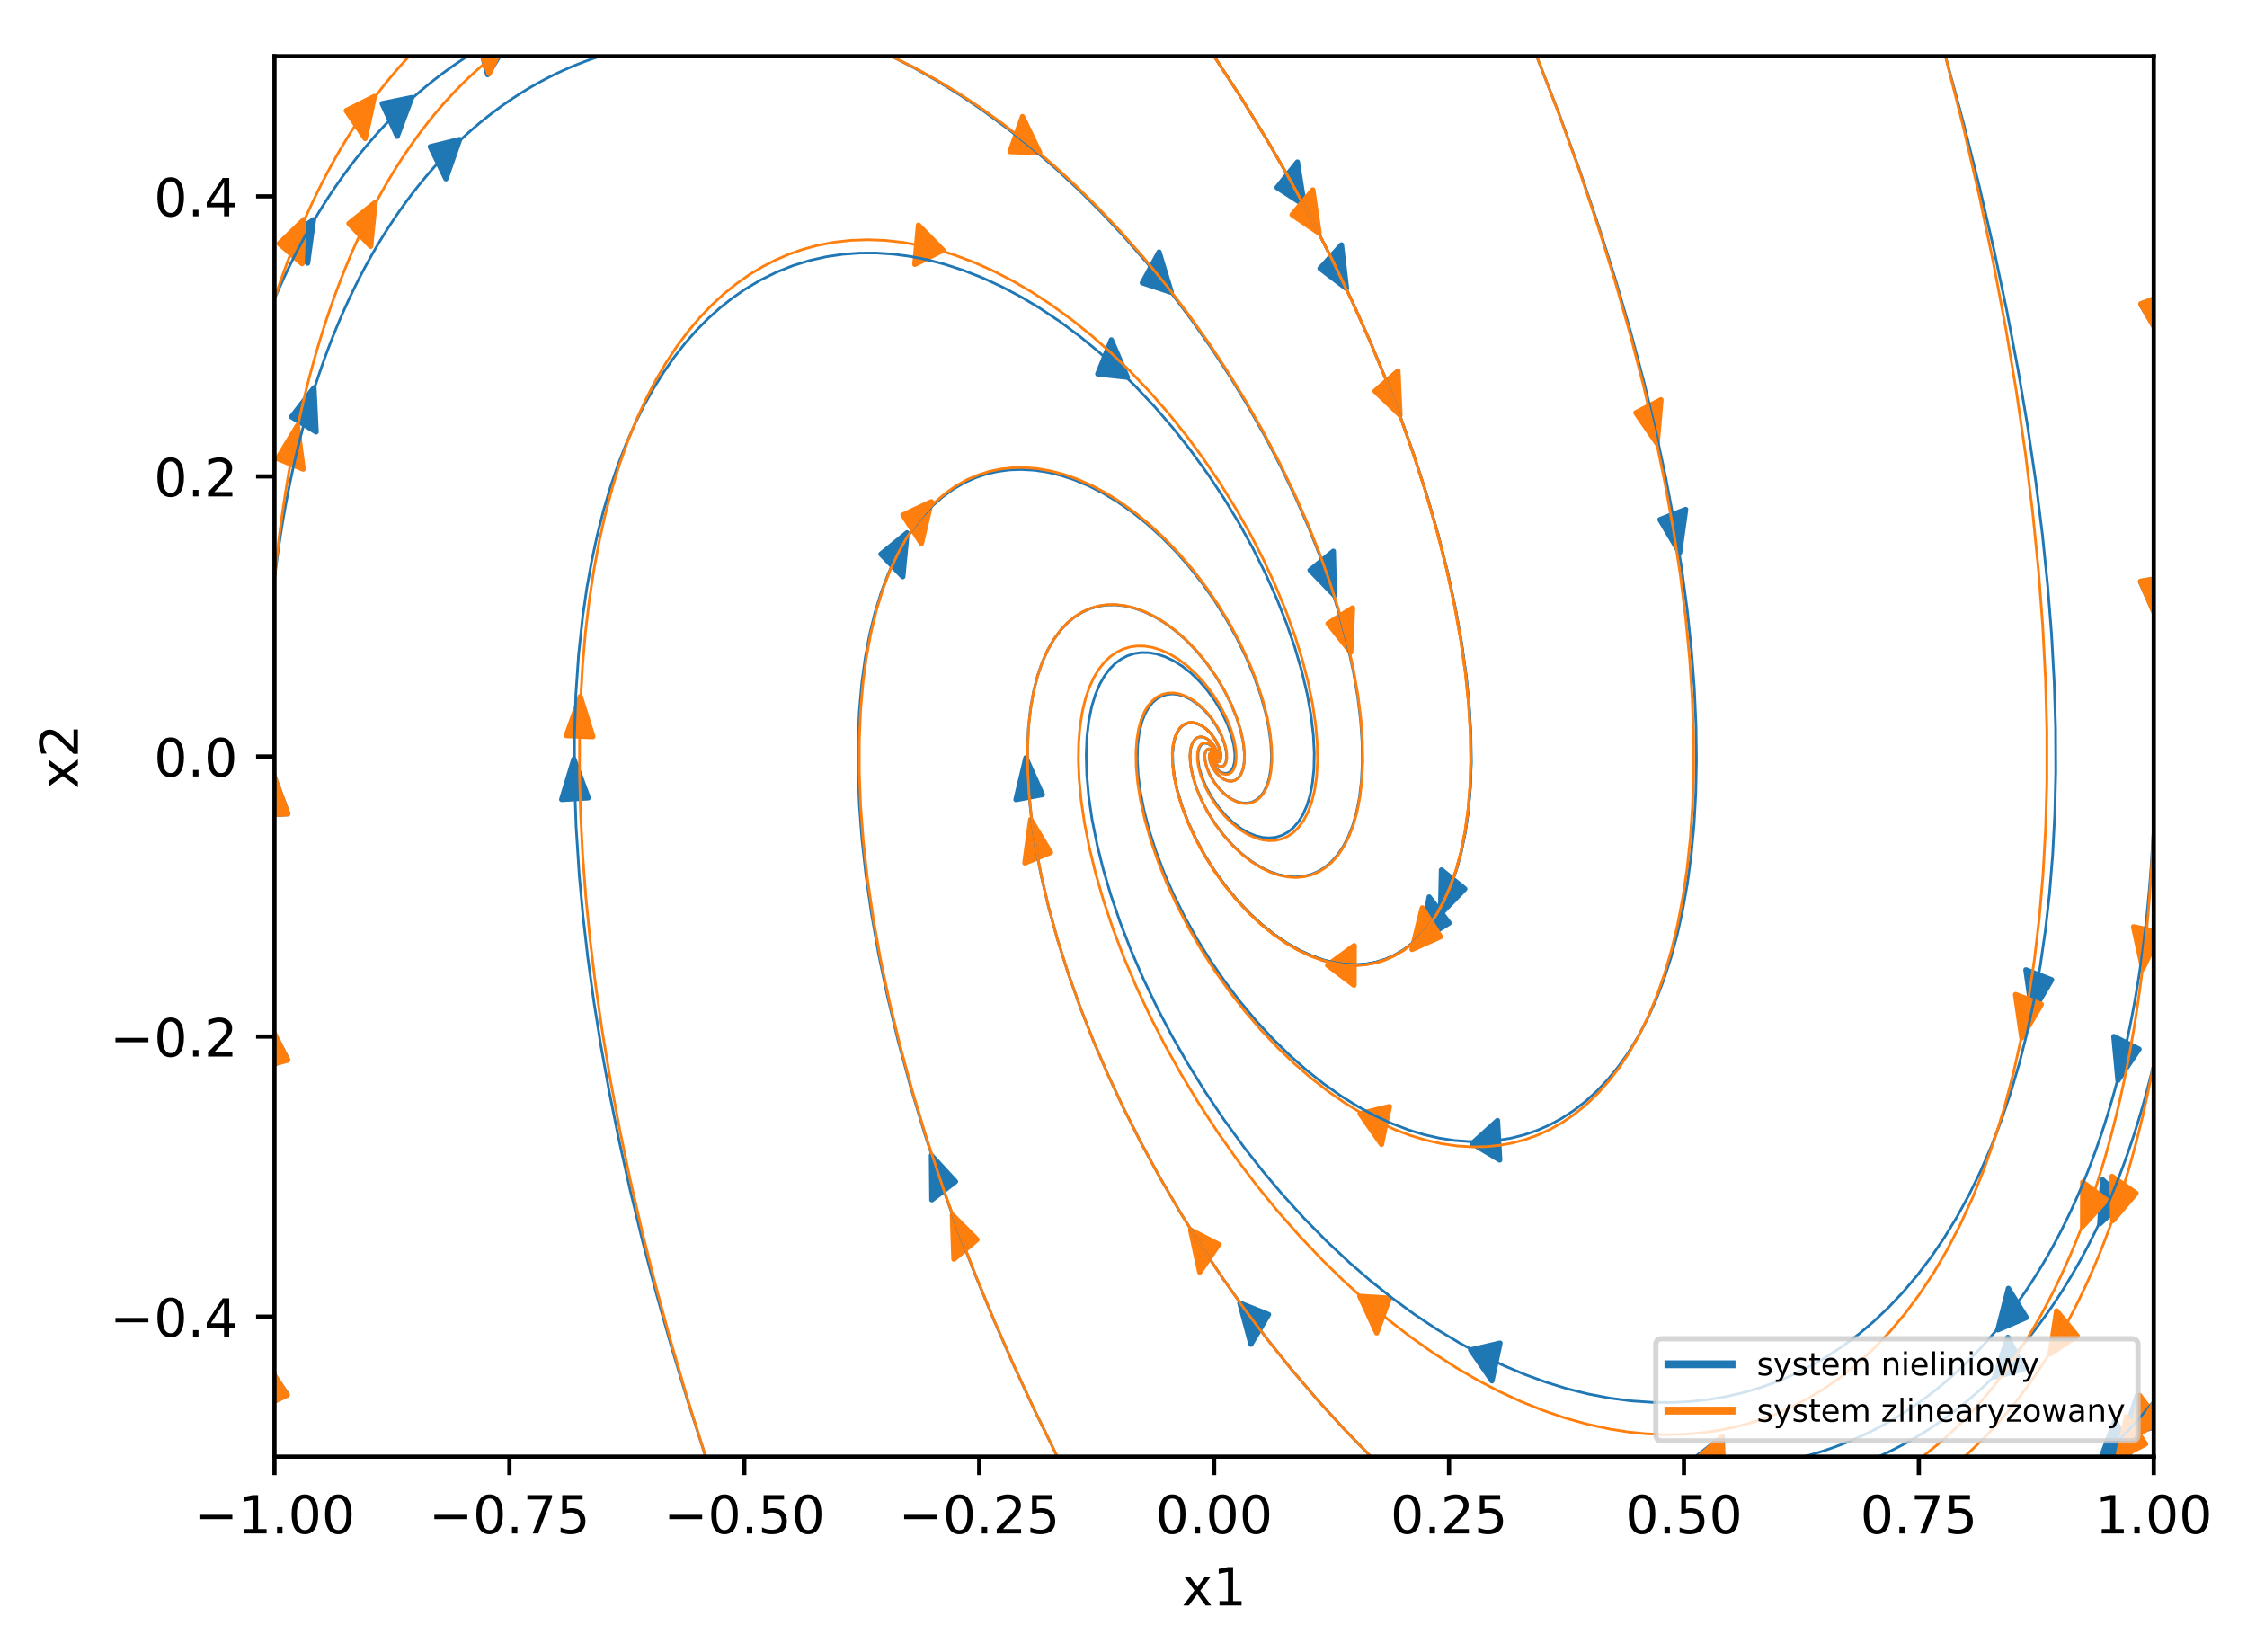 <?xml version="1.0" encoding="utf-8" standalone="no"?>
<!DOCTYPE svg PUBLIC "-//W3C//DTD SVG 1.1//EN"
  "http://www.w3.org/Graphics/SVG/1.1/DTD/svg11.dtd">
<!-- Created with matplotlib (http://matplotlib.org/) -->
<svg height="314pt" version="1.1" viewBox="0 0 427 314" width="427pt" xmlns="http://www.w3.org/2000/svg" xmlns:xlink="http://www.w3.org/1999/xlink">
 <defs>
  <style type="text/css">
*{stroke-linecap:butt;stroke-linejoin:round;}
  </style>
 </defs>
 <g id="figure_1">
  <g id="patch_1">
   <path d="M 0 314.368 
L 427.614 314.368 
L 427.614 0 
L 0 0 
z
" style="fill:#ffffff;"/>
  </g>
  <g id="axes_1">
   <g id="patch_2">
    <path d="M 52.161 276.812 
L 409.281 276.812 
L 409.281 10.7 
L 52.161 10.7 
z
" style="fill:#ffffff;"/>
   </g>
   <g id="patch_3">
    <path clip-path="url(#p84b778d5db)" d="M 255.884 54.834 
L 250.852 51.014 
L 252.812 48.858 
L 252.955 48.699 
L 252.956 48.7 
L 254.915 46.543 
z
" style="fill:#1f77b4;stroke:#1f77b4;stroke-linejoin:miter;"/>
   </g>
   <g id="patch_4">
    <path clip-path="url(#p84b778d5db)" d="M 273.727 173.73 
L 273.926 165.32 
L 276.065 167.057 
L 276.222 167.184 
L 276.222 167.185 
L 278.361 168.922 
z
" style="fill:#1f77b4;stroke:#1f77b4;stroke-linejoin:miter;"/>
   </g>
   <g id="patch_5">
    <path clip-path="url(#p84b778d5db)" d="M 319.18 105.051 
L 315.445 98.741 
L 317.799 97.81 
L 317.971 97.74 
L 317.972 97.742 
L 320.326 96.811 
z
" style="fill:#1f77b4;stroke:#1f77b4;stroke-linejoin:miter;"/>
   </g>
   <g id="patch_6">
    <path clip-path="url(#p84b778d5db)" d="M 279.748 217.307 
L 284.573 212.936 
L 284.774 216.554 
L 284.789 216.819 
L 284.789 216.819 
L 284.989 220.437 
z
" style="fill:#1f77b4;stroke:#1f77b4;stroke-linejoin:miter;"/>
   </g>
   <g id="patch_7">
    <path clip-path="url(#p84b778d5db)" d="M 386.153 192.529 
L 384.983 184.297 
L 387.341 185.212 
L 387.514 185.278 
L 387.513 185.28 
L 389.87 186.195 
z
" style="fill:#1f77b4;stroke:#1f77b4;stroke-linejoin:miter;"/>
   </g>
   <g id="patch_8">
    <path clip-path="url(#p84b778d5db)" d="M 279.472 256.522 
L 285.052 255.234 
L 284.309 258.691 
L 284.256 258.945 
L 284.255 258.945 
L 283.512 262.402 
z
" style="fill:#1f77b4;stroke:#1f77b4;stroke-linejoin:miter;"/>
   </g>
   <g id="patch_9">
    <path clip-path="url(#p84b778d5db)" d="M 410.624 64.085 
L 406.847 57.83 
L 409.195 56.865 
L 409.367 56.791 
L 409.368 56.794 
L 411.716 55.829 
z
" style="fill:#1f77b4;stroke:#1f77b4;stroke-linejoin:miter;"/>
   </g>
   <g id="patch_10">
    <path clip-path="url(#p84b778d5db)" d="M 409.914 117.532 
L 406.776 110.536 
L 409.193 110.081 
L 409.37 110.045 
L 409.37 110.048 
L 411.786 109.592 
z
" style="fill:#1f77b4;stroke:#1f77b4;stroke-linejoin:miter;"/>
   </g>
   <g id="patch_11">
    <path clip-path="url(#p84b778d5db)" d="M 402.481 205.302 
L 401.697 196.969 
L 404.006 198.126 
L 404.175 198.209 
L 404.175 198.21 
L 406.484 199.368 
z
" style="fill:#1f77b4;stroke:#1f77b4;stroke-linejoin:miter;"/>
   </g>
   <g id="patch_12">
    <path clip-path="url(#p84b778d5db)" d="M 379.648 252.708 
L 381.651 244.84 
L 383.302 247.51 
L 383.423 247.705 
L 383.423 247.706 
L 385.073 250.376 
z
" style="fill:#1f77b4;stroke:#1f77b4;stroke-linejoin:miter;"/>
   </g>
   <g id="patch_13">
    <path clip-path="url(#p84b778d5db)" d="M 399.025 232.553 
L 399.534 224.172 
L 401.605 226.082 
L 401.758 226.221 
L 401.757 226.222 
L 403.829 228.132 
z
" style="fill:#1f77b4;stroke:#1f77b4;stroke-linejoin:miter;"/>
   </g>
   <g id="patch_14">
    <path clip-path="url(#p84b778d5db)" d="M 379.054 261.688 
L 381.553 254.141 
L 383.025 257.034 
L 383.133 257.245 
L 383.133 257.246 
L 384.605 260.139 
z
" style="fill:#1f77b4;stroke:#1f77b4;stroke-linejoin:miter;"/>
   </g>
   <g id="patch_15">
    <path clip-path="url(#p84b778d5db)" d="M 403.638 272.862 
L 406.072 265.269 
L 407.568 268.134 
L 407.679 268.343 
L 407.678 268.344 
L 409.174 271.209 
z
" style="fill:#1f77b4;stroke:#1f77b4;stroke-linejoin:miter;"/>
   </g>
   <g id="patch_16">
    <path clip-path="url(#p84b778d5db)" d="M 399.204 277.199 
L 401.937 269.835 
L 403.316 272.828 
L 403.418 273.046 
L 403.417 273.047 
L 404.797 276.039 
z
" style="fill:#1f77b4;stroke:#1f77b4;stroke-linejoin:miter;"/>
   </g>
   <g id="patch_17">
    <path clip-path="url(#p84b778d5db)" d="M 322.303 277.006 
L 327.287 273.05 
L 327.35 276.679 
L 327.355 276.945 
L 327.354 276.945 
L 327.417 280.574 
z
" style="fill:#1f77b4;stroke:#1f77b4;stroke-linejoin:miter;"/>
   </g>
   <g id="patch_18">
    <path clip-path="url(#p84b778d5db)" d="M 235.607 247.628 
L 241.062 249.802 
L 239.446 252.52 
L 239.329 252.72 
L 239.328 252.719 
L 237.713 255.436 
z
" style="fill:#1f77b4;stroke:#1f77b4;stroke-linejoin:miter;"/>
   </g>
   <g id="patch_19">
    <path clip-path="url(#p84b778d5db)" d="M 194.947 144.005 
L 198.077 151.008 
L 195.66 151.457 
L 195.483 151.491 
L 195.483 151.49 
L 193.066 151.94 
z
" style="fill:#1f77b4;stroke:#1f77b4;stroke-linejoin:miter;"/>
   </g>
   <g id="patch_20">
    <path clip-path="url(#p84b778d5db)" d="M 177 219.585 
L 181.566 224.535 
L 179.403 226.206 
L 179.245 226.33 
L 179.245 226.328 
L 177.082 227.999 
z
" style="fill:#1f77b4;stroke:#1f77b4;stroke-linejoin:miter;"/>
   </g>
   <g id="patch_21">
    <path clip-path="url(#p84b778d5db)" d="M 172.362 101.26 
L 171.559 109.59 
L 169.557 107.521 
L 169.41 107.37 
L 169.41 107.369 
L 167.409 105.3 
z
" style="fill:#1f77b4;stroke:#1f77b4;stroke-linejoin:miter;"/>
   </g>
   <g id="patch_22">
    <path clip-path="url(#p84b778d5db)" d="M 109.053 144.245 
L 111.783 151.612 
L 109.349 151.76 
L 109.171 151.773 
L 109.171 151.771 
L 106.737 151.92 
z
" style="fill:#1f77b4;stroke:#1f77b4;stroke-linejoin:miter;"/>
   </g>
   <g id="patch_23">
    <path clip-path="url(#p84b778d5db)" d="M 214.235 71.684 
L 208.603 71.064 
L 209.85 67.946 
L 209.941 67.717 
L 209.942 67.717 
L 211.189 64.598 
z
" style="fill:#1f77b4;stroke:#1f77b4;stroke-linejoin:miter;"/>
   </g>
   <g id="patch_24">
    <path clip-path="url(#p84b778d5db)" d="M 50.492 259.135 
L 54.544 264.996 
L 52.244 266.195 
L 52.077 266.287 
L 52.076 266.283 
L 49.777 267.482 
z
" style="fill:#1f77b4;stroke:#1f77b4;stroke-linejoin:miter;"/>
   </g>
   <g id="patch_25">
    <path clip-path="url(#p84b778d5db)" d="M 51.158 194.74 
L 54.635 201.37 
L 52.248 202.091 
L 52.073 202.146 
L 52.073 202.143 
L 49.686 202.864 
z
" style="fill:#1f77b4;stroke:#1f77b4;stroke-linejoin:miter;"/>
   </g>
   <g id="patch_26">
    <path clip-path="url(#p84b778d5db)" d="M 51.948 147.259 
L 54.684 154.621 
L 52.25 154.773 
L 52.072 154.787 
L 52.072 154.785 
L 49.638 154.937 
z
" style="fill:#1f77b4;stroke:#1f77b4;stroke-linejoin:miter;"/>
   </g>
   <g id="patch_27">
    <path clip-path="url(#p84b778d5db)" d="M 59.659 73.691 
L 60.072 82.083 
L 57.82 80.702 
L 57.654 80.602 
L 57.655 80.601 
L 55.402 79.219 
z
" style="fill:#1f77b4;stroke:#1f77b4;stroke-linejoin:miter;"/>
   </g>
   <g id="patch_28">
    <path clip-path="url(#p84b778d5db)" d="M 87.341 26.517 
L 84.732 33.98 
L 83.303 31.04 
L 83.197 30.826 
L 83.198 30.825 
L 81.769 27.885 
z
" style="fill:#1f77b4;stroke:#1f77b4;stroke-linejoin:miter;"/>
   </g>
   <g id="patch_29">
    <path clip-path="url(#p84b778d5db)" d="M 59.577 41.755 
L 58.451 50.002 
L 56.533 47.763 
L 56.392 47.6 
L 56.392 47.599 
L 54.475 45.36 
z
" style="fill:#1f77b4;stroke:#1f77b4;stroke-linejoin:miter;"/>
   </g>
   <g id="patch_30">
    <path clip-path="url(#p84b778d5db)" d="M 78.239 18.557 
L 75.493 25.909 
L 74.119 22.911 
L 74.017 22.693 
L 74.018 22.692 
L 72.644 19.694 
z
" style="fill:#1f77b4;stroke:#1f77b4;stroke-linejoin:miter;"/>
   </g>
   <g id="patch_31">
    <path clip-path="url(#p84b778d5db)" d="M 96.436 7.918 
L 92.676 14.197 
L 91.776 10.823 
L 91.709 10.576 
L 91.71 10.576 
L 90.81 7.202 
z
" style="fill:#1f77b4;stroke:#1f77b4;stroke-linejoin:miter;"/>
   </g>
   <g id="patch_32">
    <path clip-path="url(#p84b778d5db)" d="M 222.589 55.56 
L 217.076 53.742 
L 218.611 50.922 
L 218.723 50.715 
L 218.723 50.716 
L 220.258 47.896 
z
" style="fill:#1f77b4;stroke:#1f77b4;stroke-linejoin:miter;"/>
   </g>
   <g id="patch_33">
    <path clip-path="url(#p84b778d5db)" d="M 253.585 113.164 
L 248.947 108.365 
L 251.084 106.623 
L 251.241 106.495 
L 251.241 106.496 
L 253.379 104.755 
z
" style="fill:#1f77b4;stroke:#1f77b4;stroke-linejoin:miter;"/>
   </g>
   <g id="patch_34">
    <path clip-path="url(#p84b778d5db)" d="M 247.856 38.984 
L 242.677 35.632 
L 244.544 33.3 
L 244.68 33.128 
L 244.681 33.129 
L 246.548 30.798 
z
" style="fill:#1f77b4;stroke:#1f77b4;stroke-linejoin:miter;"/>
   </g>
   <g id="patch_35">
    <path clip-path="url(#p84b778d5db)" d="M 270.168 178.603 
L 271.584 170.457 
L 273.42 172.843 
L 273.555 173.018 
L 273.555 173.018 
L 275.391 175.404 
z
" style="fill:#1f77b4;stroke:#1f77b4;stroke-linejoin:miter;"/>
   </g>
   <g id="patch_36">
    <path clip-path="url(#p84b778d5db)" d="M 266.036 78.89 
L 261.295 74.32 
L 263.393 72.475 
L 263.546 72.339 
L 263.547 72.34 
L 265.644 70.495 
z
" style="fill:#ff7f0e;stroke:#ff7f0e;stroke-linejoin:miter;"/>
   </g>
   <g id="patch_37">
    <path clip-path="url(#p84b778d5db)" d="M 252.272 183.416 
L 257.339 179.702 
L 257.323 183.332 
L 257.322 183.598 
L 257.322 183.598 
L 257.306 187.228 
z
" style="fill:#ff7f0e;stroke:#ff7f0e;stroke-linejoin:miter;"/>
   </g>
   <g id="patch_38">
    <path clip-path="url(#p84b778d5db)" d="M 314.908 84.315 
L 310.865 78.44 
L 313.166 77.249 
L 313.335 77.16 
L 313.335 77.161 
L 315.636 75.971 
z
" style="fill:#ff7f0e;stroke:#ff7f0e;stroke-linejoin:miter;"/>
   </g>
   <g id="patch_39">
    <path clip-path="url(#p84b778d5db)" d="M 258.455 211.636 
L 264.028 210.286 
L 263.302 213.751 
L 263.25 214.005 
L 263.249 214.005 
L 262.524 217.471 
z
" style="fill:#ff7f0e;stroke:#ff7f0e;stroke-linejoin:miter;"/>
   </g>
   <g id="patch_40">
    <path clip-path="url(#p84b778d5db)" d="M 384.202 197.22 
L 383.013 188.993 
L 385.372 189.897 
L 385.545 189.961 
L 385.545 189.963 
L 387.904 190.866 
z
" style="fill:#ff7f0e;stroke:#ff7f0e;stroke-linejoin:miter;"/>
   </g>
   <g id="patch_41">
    <path clip-path="url(#p84b778d5db)" d="M 258.412 246.349 
L 264.053 246.7 
L 262.874 249.877 
L 262.788 250.11 
L 262.787 250.11 
L 261.608 253.286 
z
" style="fill:#ff7f0e;stroke:#ff7f0e;stroke-linejoin:miter;"/>
   </g>
   <g id="patch_42">
    <path clip-path="url(#p84b778d5db)" d="M 410.47 64.145 
L 406.827 57.715 
L 409.195 56.861 
L 409.368 56.795 
L 409.368 56.798 
L 411.736 55.944 
z
" style="fill:#ff7f0e;stroke:#ff7f0e;stroke-linejoin:miter;"/>
   </g>
   <g id="patch_43">
    <path clip-path="url(#p84b778d5db)" d="M 409.823 117.548 
L 406.77 110.468 
L 409.192 110.079 
L 409.37 110.047 
L 409.37 110.05 
L 411.792 109.661 
z
" style="fill:#ff7f0e;stroke:#ff7f0e;stroke-linejoin:miter;"/>
   </g>
   <g id="patch_44">
    <path clip-path="url(#p84b778d5db)" d="M 407.204 184.111 
L 405.446 176.114 
L 407.856 176.646 
L 408.032 176.683 
L 408.032 176.685 
L 410.442 177.217 
z
" style="fill:#ff7f0e;stroke:#ff7f0e;stroke-linejoin:miter;"/>
   </g>
   <g id="patch_45">
    <path clip-path="url(#p84b778d5db)" d="M 395.759 233.057 
L 395.777 224.642 
L 397.952 226.276 
L 398.112 226.394 
L 398.112 226.396 
L 400.287 228.029 
z
" style="fill:#ff7f0e;stroke:#ff7f0e;stroke-linejoin:miter;"/>
   </g>
   <g id="patch_46">
    <path clip-path="url(#p84b778d5db)" d="M 401.48 231.966 
L 401.344 223.553 
L 403.548 225.097 
L 403.71 225.209 
L 403.71 225.211 
L 405.914 226.755 
z
" style="fill:#ff7f0e;stroke:#ff7f0e;stroke-linejoin:miter;"/>
   </g>
   <g id="patch_47">
    <path clip-path="url(#p84b778d5db)" d="M 389.578 257.3 
L 390.819 249.091 
L 392.705 251.388 
L 392.844 251.555 
L 392.843 251.557 
L 394.729 253.854 
z
" style="fill:#ff7f0e;stroke:#ff7f0e;stroke-linejoin:miter;"/>
   </g>
   <g id="patch_48">
    <path clip-path="url(#p84b778d5db)" d="M 405.091 273.283 
L 406.569 265.161 
L 408.387 267.578 
L 408.521 267.754 
L 408.52 267.755 
L 410.338 270.172 
z
" style="fill:#ff7f0e;stroke:#ff7f0e;stroke-linejoin:miter;"/>
   </g>
   <g id="patch_49">
    <path clip-path="url(#p84b778d5db)" d="M 402.389 277.163 
L 404.111 269.148 
L 405.854 271.684 
L 405.982 271.869 
L 405.981 271.87 
L 407.724 274.406 
z
" style="fill:#ff7f0e;stroke:#ff7f0e;stroke-linejoin:miter;"/>
   </g>
   <g id="patch_50">
    <path clip-path="url(#p84b778d5db)" d="M 322.316 277.388 
L 327.159 273.06 
L 327.345 276.679 
L 327.36 276.945 
L 327.359 276.945 
L 327.545 280.564 
z
" style="fill:#ff7f0e;stroke:#ff7f0e;stroke-linejoin:miter;"/>
   </g>
   <g id="patch_51">
    <path clip-path="url(#p84b778d5db)" d="M 226.255 233.747 
L 231.594 236.485 
L 229.855 239.027 
L 229.728 239.214 
L 229.727 239.214 
L 227.988 241.755 
z
" style="fill:#ff7f0e;stroke:#ff7f0e;stroke-linejoin:miter;"/>
   </g>
   <g id="patch_52">
    <path clip-path="url(#p84b778d5db)" d="M 195.859 155.731 
L 199.629 161.996 
L 197.279 162.955 
L 197.107 163.026 
L 197.107 163.026 
L 194.758 163.985 
z
" style="fill:#ff7f0e;stroke:#ff7f0e;stroke-linejoin:miter;"/>
   </g>
   <g id="patch_53">
    <path clip-path="url(#p84b778d5db)" d="M 180.978 230.871 
L 185.665 235.562 
L 183.547 237.352 
L 183.392 237.485 
L 183.391 237.484 
L 181.272 239.274 
z
" style="fill:#ff7f0e;stroke:#ff7f0e;stroke-linejoin:miter;"/>
   </g>
   <g id="patch_54">
    <path clip-path="url(#p84b778d5db)" d="M 176.973 95.347 
L 175.095 103.283 
L 173.403 100.672 
L 173.279 100.481 
L 173.279 100.481 
L 171.587 97.87 
z
" style="fill:#ff7f0e;stroke:#ff7f0e;stroke-linejoin:miter;"/>
   </g>
   <g id="patch_55">
    <path clip-path="url(#p84b778d5db)" d="M 110.275 132.362 
L 112.662 139.988 
L 110.227 139.889 
L 110.049 139.884 
L 110.049 139.882 
L 107.614 139.784 
z
" style="fill:#ff7f0e;stroke:#ff7f0e;stroke-linejoin:miter;"/>
   </g>
   <g id="patch_56">
    <path clip-path="url(#p84b778d5db)" d="M 179.198 47.54 
L 173.849 50.238 
L 174.182 46.642 
L 174.206 46.378 
L 174.207 46.379 
L 174.54 42.782 
z
" style="fill:#ff7f0e;stroke:#ff7f0e;stroke-linejoin:miter;"/>
   </g>
   <g id="patch_57">
    <path clip-path="url(#p84b778d5db)" d="M 50.659 259.052 
L 54.571 265.12 
L 52.245 266.199 
L 52.076 266.282 
L 52.075 266.278 
L 49.749 267.357 
z
" style="fill:#ff7f0e;stroke:#ff7f0e;stroke-linejoin:miter;"/>
   </g>
   <g id="patch_58">
    <path clip-path="url(#p84b778d5db)" d="M 51.287 194.703 
L 54.648 201.466 
L 52.248 202.094 
L 52.073 202.143 
L 52.073 202.14 
L 49.673 202.767 
z
" style="fill:#ff7f0e;stroke:#ff7f0e;stroke-linejoin:miter;"/>
   </g>
   <g id="patch_59">
    <path clip-path="url(#p84b778d5db)" d="M 51.984 147.256 
L 54.685 154.647 
L 52.25 154.774 
L 52.072 154.786 
L 52.072 154.783 
L 49.637 154.91 
z
" style="fill:#ff7f0e;stroke:#ff7f0e;stroke-linejoin:miter;"/>
   </g>
   <g id="patch_60">
    <path clip-path="url(#p84b778d5db)" d="M 56.519 80.887 
L 57.606 89.145 
L 55.258 88.177 
L 55.085 88.108 
L 55.086 88.106 
L 52.738 87.138 
z
" style="fill:#ff7f0e;stroke:#ff7f0e;stroke-linejoin:miter;"/>
   </g>
   <g id="patch_61">
    <path clip-path="url(#p84b778d5db)" d="M 71.28 38.486 
L 70.435 46.807 
L 68.444 44.715 
L 68.297 44.563 
L 68.298 44.562 
L 66.307 42.47 
z
" style="fill:#ff7f0e;stroke:#ff7f0e;stroke-linejoin:miter;"/>
   </g>
   <g id="patch_62">
    <path clip-path="url(#p84b778d5db)" d="M 57.775 41.7 
L 57.404 50.097 
L 55.302 48.263 
L 55.147 48.131 
L 55.147 48.129 
L 53.045 46.295 
z
" style="fill:#ff7f0e;stroke:#ff7f0e;stroke-linejoin:miter;"/>
   </g>
   <g id="patch_63">
    <path clip-path="url(#p84b778d5db)" d="M 71.148 18.327 
L 69.387 26.323 
L 67.656 23.768 
L 67.529 23.582 
L 67.53 23.58 
L 65.799 21.025 
z
" style="fill:#ff7f0e;stroke:#ff7f0e;stroke-linejoin:miter;"/>
   </g>
   <g id="patch_64">
    <path clip-path="url(#p84b778d5db)" d="M 96.173 7.086 
L 92.955 14.001 
L 91.786 10.816 
L 91.699 10.583 
L 91.7 10.583 
L 90.531 7.398 
z
" style="fill:#ff7f0e;stroke:#ff7f0e;stroke-linejoin:miter;"/>
   </g>
   <g id="patch_65">
    <path clip-path="url(#p84b778d5db)" d="M 197.584 29.008 
L 191.939 28.808 
L 193.08 25.6 
L 193.163 25.365 
L 193.164 25.365 
L 194.304 22.158 
z
" style="fill:#ff7f0e;stroke:#ff7f0e;stroke-linejoin:miter;"/>
   </g>
   <g id="patch_66">
    <path clip-path="url(#p84b778d5db)" d="M 256.677 123.938 
L 252.38 118.479 
L 254.622 117.061 
L 254.787 116.956 
L 254.787 116.957 
L 257.029 115.539 
z
" style="fill:#ff7f0e;stroke:#ff7f0e;stroke-linejoin:miter;"/>
   </g>
   <g id="patch_67">
    <path clip-path="url(#p84b778d5db)" d="M 250.673 44.314 
L 245.541 40.806 
L 247.439 38.531 
L 247.578 38.363 
L 247.578 38.364 
L 249.477 36.09 
z
" style="fill:#ff7f0e;stroke:#ff7f0e;stroke-linejoin:miter;"/>
   </g>
   <g id="patch_68">
    <path clip-path="url(#p84b778d5db)" d="M 268.324 180.419 
L 270.279 172.524 
L 271.946 175.172 
L 272.068 175.365 
L 272.068 175.366 
L 273.735 178.013 
z
" style="fill:#ff7f0e;stroke:#ff7f0e;stroke-linejoin:miter;"/>
   </g>
   <g id="matplotlib.axis_1">
    <g id="xtick_1">
     <g id="line2d_1">
      <defs>
       <path d="M 0 0 
L 0 3.5 
" id="me206719884" style="stroke:#000000;stroke-width:0.8;"/>
      </defs>
      <g>
       <use style="stroke:#000000;stroke-width:0.8;" x="52.161" xlink:href="#me206719884" y="276.812"/>
      </g>
     </g>
     <g id="text_1">
      <!-- −1.00 -->
      <defs>
       <path d="M 10.594 35.5 
L 73.188 35.5 
L 73.188 27.203 
L 10.594 27.203 
z
" id="DejaVuSans-2212"/>
       <path d="M 12.406 8.297 
L 28.516 8.297 
L 28.516 63.922 
L 10.984 60.406 
L 10.984 69.391 
L 28.422 72.906 
L 38.281 72.906 
L 38.281 8.297 
L 54.391 8.297 
L 54.391 0 
L 12.406 0 
z
" id="DejaVuSans-31"/>
       <path d="M 10.688 12.406 
L 21 12.406 
L 21 0 
L 10.688 0 
z
" id="DejaVuSans-2e"/>
       <path d="M 31.781 66.406 
Q 24.172 66.406 20.328 58.906 
Q 16.5 51.422 16.5 36.375 
Q 16.5 21.391 20.328 13.891 
Q 24.172 6.391 31.781 6.391 
Q 39.453 6.391 43.281 13.891 
Q 47.125 21.391 47.125 36.375 
Q 47.125 51.422 43.281 58.906 
Q 39.453 66.406 31.781 66.406 
M 31.781 74.219 
Q 44.047 74.219 50.516 64.516 
Q 56.984 54.828 56.984 36.375 
Q 56.984 17.969 50.516 8.266 
Q 44.047 -1.422 31.781 -1.422 
Q 19.531 -1.422 13.062 8.266 
Q 6.594 17.969 6.594 36.375 
Q 6.594 54.828 13.062 64.516 
Q 19.531 74.219 31.781 74.219 
" id="DejaVuSans-30"/>
      </defs>
      <g transform="translate(36.838 291.41)scale(0.1 -0.1)">
       <use xlink:href="#DejaVuSans-2212"/>
       <use x="83.789" xlink:href="#DejaVuSans-31"/>
       <use x="147.412" xlink:href="#DejaVuSans-2e"/>
       <use x="179.199" xlink:href="#DejaVuSans-30"/>
       <use x="242.822" xlink:href="#DejaVuSans-30"/>
      </g>
     </g>
    </g>
    <g id="xtick_2">
     <g id="line2d_2">
      <g>
       <use style="stroke:#000000;stroke-width:0.8;" x="96.801" xlink:href="#me206719884" y="276.812"/>
      </g>
     </g>
     <g id="text_2">
      <!-- −0.75 -->
      <defs>
       <path d="M 8.203 72.906 
L 55.078 72.906 
L 55.078 68.703 
L 28.609 0 
L 18.312 0 
L 43.219 64.594 
L 8.203 64.594 
z
" id="DejaVuSans-37"/>
       <path d="M 10.797 72.906 
L 49.516 72.906 
L 49.516 64.594 
L 19.828 64.594 
L 19.828 46.734 
Q 21.969 47.469 24.109 47.828 
Q 26.266 48.188 28.422 48.188 
Q 40.625 48.188 47.75 41.5 
Q 54.891 34.812 54.891 23.391 
Q 54.891 11.625 47.562 5.094 
Q 40.234 -1.422 26.906 -1.422 
Q 22.312 -1.422 17.547 -0.641 
Q 12.797 0.141 7.719 1.703 
L 7.719 11.625 
Q 12.109 9.234 16.797 8.062 
Q 21.484 6.891 26.703 6.891 
Q 35.156 6.891 40.078 11.328 
Q 45.016 15.766 45.016 23.391 
Q 45.016 31 40.078 35.438 
Q 35.156 39.891 26.703 39.891 
Q 22.75 39.891 18.812 39.016 
Q 14.891 38.141 10.797 36.281 
z
" id="DejaVuSans-35"/>
      </defs>
      <g transform="translate(81.478 291.41)scale(0.1 -0.1)">
       <use xlink:href="#DejaVuSans-2212"/>
       <use x="83.789" xlink:href="#DejaVuSans-30"/>
       <use x="147.412" xlink:href="#DejaVuSans-2e"/>
       <use x="179.199" xlink:href="#DejaVuSans-37"/>
       <use x="242.822" xlink:href="#DejaVuSans-35"/>
      </g>
     </g>
    </g>
    <g id="xtick_3">
     <g id="line2d_3">
      <g>
       <use style="stroke:#000000;stroke-width:0.8;" x="141.441" xlink:href="#me206719884" y="276.812"/>
      </g>
     </g>
     <g id="text_3">
      <!-- −0.50 -->
      <g transform="translate(126.118 291.41)scale(0.1 -0.1)">
       <use xlink:href="#DejaVuSans-2212"/>
       <use x="83.789" xlink:href="#DejaVuSans-30"/>
       <use x="147.412" xlink:href="#DejaVuSans-2e"/>
       <use x="179.199" xlink:href="#DejaVuSans-35"/>
       <use x="242.822" xlink:href="#DejaVuSans-30"/>
      </g>
     </g>
    </g>
    <g id="xtick_4">
     <g id="line2d_4">
      <g>
       <use style="stroke:#000000;stroke-width:0.8;" x="186.081" xlink:href="#me206719884" y="276.812"/>
      </g>
     </g>
     <g id="text_4">
      <!-- −0.25 -->
      <defs>
       <path d="M 19.188 8.297 
L 53.609 8.297 
L 53.609 0 
L 7.328 0 
L 7.328 8.297 
Q 12.938 14.109 22.625 23.891 
Q 32.328 33.688 34.812 36.531 
Q 39.547 41.844 41.422 45.531 
Q 43.312 49.219 43.312 52.781 
Q 43.312 58.594 39.234 62.25 
Q 35.156 65.922 28.609 65.922 
Q 23.969 65.922 18.812 64.312 
Q 13.672 62.703 7.812 59.422 
L 7.812 69.391 
Q 13.766 71.781 18.938 73 
Q 24.125 74.219 28.422 74.219 
Q 39.75 74.219 46.484 68.547 
Q 53.219 62.891 53.219 53.422 
Q 53.219 48.922 51.531 44.891 
Q 49.859 40.875 45.406 35.406 
Q 44.188 33.984 37.641 27.219 
Q 31.109 20.453 19.188 8.297 
" id="DejaVuSans-32"/>
      </defs>
      <g transform="translate(170.758 291.41)scale(0.1 -0.1)">
       <use xlink:href="#DejaVuSans-2212"/>
       <use x="83.789" xlink:href="#DejaVuSans-30"/>
       <use x="147.412" xlink:href="#DejaVuSans-2e"/>
       <use x="179.199" xlink:href="#DejaVuSans-32"/>
       <use x="242.822" xlink:href="#DejaVuSans-35"/>
      </g>
     </g>
    </g>
    <g id="xtick_5">
     <g id="line2d_5">
      <g>
       <use style="stroke:#000000;stroke-width:0.8;" x="230.721" xlink:href="#me206719884" y="276.812"/>
      </g>
     </g>
     <g id="text_5">
      <!-- 0.00 -->
      <g transform="translate(219.588 291.41)scale(0.1 -0.1)">
       <use xlink:href="#DejaVuSans-30"/>
       <use x="63.623" xlink:href="#DejaVuSans-2e"/>
       <use x="95.41" xlink:href="#DejaVuSans-30"/>
       <use x="159.033" xlink:href="#DejaVuSans-30"/>
      </g>
     </g>
    </g>
    <g id="xtick_6">
     <g id="line2d_6">
      <g>
       <use style="stroke:#000000;stroke-width:0.8;" x="275.361" xlink:href="#me206719884" y="276.812"/>
      </g>
     </g>
     <g id="text_6">
      <!-- 0.25 -->
      <g transform="translate(264.228 291.41)scale(0.1 -0.1)">
       <use xlink:href="#DejaVuSans-30"/>
       <use x="63.623" xlink:href="#DejaVuSans-2e"/>
       <use x="95.41" xlink:href="#DejaVuSans-32"/>
       <use x="159.033" xlink:href="#DejaVuSans-35"/>
      </g>
     </g>
    </g>
    <g id="xtick_7">
     <g id="line2d_7">
      <g>
       <use style="stroke:#000000;stroke-width:0.8;" x="320.001" xlink:href="#me206719884" y="276.812"/>
      </g>
     </g>
     <g id="text_7">
      <!-- 0.50 -->
      <g transform="translate(308.868 291.41)scale(0.1 -0.1)">
       <use xlink:href="#DejaVuSans-30"/>
       <use x="63.623" xlink:href="#DejaVuSans-2e"/>
       <use x="95.41" xlink:href="#DejaVuSans-35"/>
       <use x="159.033" xlink:href="#DejaVuSans-30"/>
      </g>
     </g>
    </g>
    <g id="xtick_8">
     <g id="line2d_8">
      <g>
       <use style="stroke:#000000;stroke-width:0.8;" x="364.641" xlink:href="#me206719884" y="276.812"/>
      </g>
     </g>
     <g id="text_8">
      <!-- 0.75 -->
      <g transform="translate(353.508 291.41)scale(0.1 -0.1)">
       <use xlink:href="#DejaVuSans-30"/>
       <use x="63.623" xlink:href="#DejaVuSans-2e"/>
       <use x="95.41" xlink:href="#DejaVuSans-37"/>
       <use x="159.033" xlink:href="#DejaVuSans-35"/>
      </g>
     </g>
    </g>
    <g id="xtick_9">
     <g id="line2d_9">
      <g>
       <use style="stroke:#000000;stroke-width:0.8;" x="409.281" xlink:href="#me206719884" y="276.812"/>
      </g>
     </g>
     <g id="text_9">
      <!-- 1.00 -->
      <g transform="translate(398.148 291.41)scale(0.1 -0.1)">
       <use xlink:href="#DejaVuSans-31"/>
       <use x="63.623" xlink:href="#DejaVuSans-2e"/>
       <use x="95.41" xlink:href="#DejaVuSans-30"/>
       <use x="159.033" xlink:href="#DejaVuSans-30"/>
      </g>
     </g>
    </g>
    <g id="text_10">
     <!-- x1 -->
     <defs>
      <path d="M 54.891 54.688 
L 35.109 28.078 
L 55.906 0 
L 45.312 0 
L 29.391 21.484 
L 13.484 0 
L 2.875 0 
L 24.125 28.609 
L 4.688 54.688 
L 15.281 54.688 
L 29.781 35.203 
L 44.281 54.688 
z
" id="DejaVuSans-78"/>
     </defs>
     <g transform="translate(224.58 305.089)scale(0.1 -0.1)">
      <use xlink:href="#DejaVuSans-78"/>
      <use x="59.18" xlink:href="#DejaVuSans-31"/>
     </g>
    </g>
   </g>
   <g id="matplotlib.axis_2">
    <g id="ytick_1">
     <g id="line2d_10">
      <defs>
       <path d="M 0 0 
L -3.5 0 
" id="m5ecc947259" style="stroke:#000000;stroke-width:0.8;"/>
      </defs>
      <g>
       <use style="stroke:#000000;stroke-width:0.8;" x="52.161" xlink:href="#m5ecc947259" y="250.201"/>
      </g>
     </g>
     <g id="text_11">
      <!-- −0.4 -->
      <defs>
       <path d="M 37.797 64.312 
L 12.891 25.391 
L 37.797 25.391 
z
M 35.203 72.906 
L 47.609 72.906 
L 47.609 25.391 
L 58.016 25.391 
L 58.016 17.188 
L 47.609 17.188 
L 47.609 0 
L 37.797 0 
L 37.797 17.188 
L 4.891 17.188 
L 4.891 26.703 
z
" id="DejaVuSans-34"/>
      </defs>
      <g transform="translate(20.878 254)scale(0.1 -0.1)">
       <use xlink:href="#DejaVuSans-2212"/>
       <use x="83.789" xlink:href="#DejaVuSans-30"/>
       <use x="147.412" xlink:href="#DejaVuSans-2e"/>
       <use x="179.199" xlink:href="#DejaVuSans-34"/>
      </g>
     </g>
    </g>
    <g id="ytick_2">
     <g id="line2d_11">
      <g>
       <use style="stroke:#000000;stroke-width:0.8;" x="52.161" xlink:href="#m5ecc947259" y="196.978"/>
      </g>
     </g>
     <g id="text_12">
      <!-- −0.2 -->
      <g transform="translate(20.878 200.778)scale(0.1 -0.1)">
       <use xlink:href="#DejaVuSans-2212"/>
       <use x="83.789" xlink:href="#DejaVuSans-30"/>
       <use x="147.412" xlink:href="#DejaVuSans-2e"/>
       <use x="179.199" xlink:href="#DejaVuSans-32"/>
      </g>
     </g>
    </g>
    <g id="ytick_3">
     <g id="line2d_12">
      <g>
       <use style="stroke:#000000;stroke-width:0.8;" x="52.161" xlink:href="#m5ecc947259" y="143.756"/>
      </g>
     </g>
     <g id="text_13">
      <!-- 0.0 -->
      <g transform="translate(29.258 147.555)scale(0.1 -0.1)">
       <use xlink:href="#DejaVuSans-30"/>
       <use x="63.623" xlink:href="#DejaVuSans-2e"/>
       <use x="95.41" xlink:href="#DejaVuSans-30"/>
      </g>
     </g>
    </g>
    <g id="ytick_4">
     <g id="line2d_13">
      <g>
       <use style="stroke:#000000;stroke-width:0.8;" x="52.161" xlink:href="#m5ecc947259" y="90.534"/>
      </g>
     </g>
     <g id="text_14">
      <!-- 0.2 -->
      <g transform="translate(29.258 94.333)scale(0.1 -0.1)">
       <use xlink:href="#DejaVuSans-30"/>
       <use x="63.623" xlink:href="#DejaVuSans-2e"/>
       <use x="95.41" xlink:href="#DejaVuSans-32"/>
      </g>
     </g>
    </g>
    <g id="ytick_5">
     <g id="line2d_14">
      <g>
       <use style="stroke:#000000;stroke-width:0.8;" x="52.161" xlink:href="#m5ecc947259" y="37.311"/>
      </g>
     </g>
     <g id="text_15">
      <!-- 0.4 -->
      <g transform="translate(29.258 41.11)scale(0.1 -0.1)">
       <use xlink:href="#DejaVuSans-30"/>
       <use x="63.623" xlink:href="#DejaVuSans-2e"/>
       <use x="95.41" xlink:href="#DejaVuSans-34"/>
      </g>
     </g>
    </g>
    <g id="text_16">
     <!-- x2 -->
     <g transform="translate(14.798 149.897)rotate(-90)scale(0.1 -0.1)">
      <use xlink:href="#DejaVuSans-78"/>
      <use x="59.18" xlink:href="#DejaVuSans-32"/>
     </g>
    </g>
   </g>
   <g id="line2d_15">
    <path clip-path="url(#p84b778d5db)" d="M 230.721 10.7 
L 235.917 18.678 
L 240.793 26.629 
L 245.349 34.525 
L 249.589 42.341 
L 253.516 50.055 
L 257.135 57.644 
L 260.452 65.089 
L 263.472 72.371 
L 266.202 79.474 
L 268.65 86.384 
L 271.161 94.183 
L 273.312 101.684 
L 275.118 108.871 
L 276.594 115.732 
L 277.755 122.258 
L 278.619 128.44 
L 279.2 134.275 
L 279.515 139.758 
L 279.581 144.889 
L 279.414 149.668 
L 279.031 154.096 
L 278.448 158.178 
L 277.681 161.919 
L 276.747 165.323 
L 275.661 168.399 
L 274.437 171.154 
L 273.092 173.597 
L 271.639 175.737 
L 270.092 177.586 
L 268.465 179.153 
L 266.771 180.451 
L 265.022 181.491 
L 263.23 182.285 
L 261.406 182.846 
L 259.562 183.188 
L 257.706 183.322 
L 255.583 183.238 
L 253.471 182.92 
L 251.382 182.388 
L 249.073 181.558 
L 246.821 180.507 
L 244.4 179.115 
L 242.08 177.521 
L 239.659 175.573 
L 237.387 173.464 
L 235.093 171.028 
L 232.833 168.284 
L 230.815 165.487 
L 228.915 162.473 
L 227.192 159.302 
L 225.782 156.249 
L 224.608 153.175 
L 223.751 150.333 
L 223.16 147.604 
L 222.861 145.201 
L 222.817 143.134 
L 222.99 141.407 
L 223.341 140.013 
L 223.832 138.935 
L 224.429 138.154 
L 225.1 137.643 
L 225.814 137.375 
L 226.591 137.319 
L 227.445 137.49 
L 228.343 137.902 
L 229.271 138.575 
L 230.189 139.522 
L 230.999 140.677 
L 231.619 141.949 
L 231.954 143.134 
L 231.996 144.033 
L 231.821 144.578 
L 231.547 144.79 
L 231.226 144.767 
L 230.865 144.511 
L 230.566 144.029 
L 230.538 143.627 
L 230.66 143.602 
L 230.676 143.613 
L 230.749 143.779 
L 230.721 143.756 
" style="fill:none;stroke:#1f77b4;stroke-linecap:square;stroke-width:0.5;"/>
   </g>
   <g id="line2d_16">
    <path clip-path="url(#p84b778d5db)" d="M 292.021 10.7 
L 296.299 21.707 
L 300.213 32.455 
L 303.771 42.93 
L 306.982 53.119 
L 309.856 63.013 
L 312.403 72.602 
L 314.634 81.88 
L 316.558 90.839 
L 318.188 99.475 
L 319.533 107.786 
L 320.605 115.768 
L 321.415 123.421 
L 321.973 130.745 
L 322.291 137.738 
L 322.381 144.403 
L 322.252 150.742 
L 321.915 156.757 
L 321.383 162.451 
L 320.665 167.827 
L 319.771 172.89 
L 318.713 177.643 
L 317.501 182.092 
L 316.144 186.241 
L 314.653 190.096 
L 313.038 193.662 
L 311.308 196.946 
L 309.472 199.952 
L 307.54 202.688 
L 305.521 205.16 
L 303.423 207.374 
L 301.255 209.338 
L 299.025 211.059 
L 296.741 212.543 
L 294.412 213.799 
L 292.044 214.834 
L 289.645 215.654 
L 287.222 216.269 
L 284.782 216.686 
L 282.331 216.913 
L 279.384 216.946 
L 276.441 216.731 
L 273.511 216.281 
L 270.604 215.612 
L 267.728 214.737 
L 264.423 213.474 
L 261.182 211.973 
L 258.018 210.256 
L 254.939 208.344 
L 251.535 205.947 
L 248.265 203.355 
L 245.139 200.598 
L 241.804 197.335 
L 238.671 193.938 
L 235.745 190.446 
L 232.745 186.496 
L 230.01 182.515 
L 227.543 178.545 
L 225.135 174.234 
L 223.042 170.022 
L 221.254 165.95 
L 219.64 161.702 
L 218.358 157.692 
L 217.388 153.947 
L 216.709 150.488 
L 216.296 147.328 
L 216.121 144.255 
L 216.198 141.548 
L 216.496 139.206 
L 216.982 137.222 
L 217.571 135.696 
L 218.272 134.452 
L 219.062 133.475 
L 219.921 132.747 
L 220.829 132.25 
L 221.847 131.951 
L 222.882 131.874 
L 223.994 132.011 
L 225.159 132.376 
L 226.423 133.012 
L 227.669 133.886 
L 228.919 135.029 
L 230.106 136.408 
L 231.203 138.027 
L 232.086 139.724 
L 232.706 141.383 
L 233.038 142.884 
L 233.089 144.088 
L 232.921 144.934 
L 232.608 145.445 
L 232.229 145.667 
L 231.789 145.664 
L 231.304 145.43 
L 230.811 144.941 
L 230.435 144.258 
L 230.338 143.666 
L 230.478 143.444 
L 230.663 143.514 
L 230.781 143.782 
L 230.748 143.806 
L 230.711 143.763 
L 230.711 143.763 
L 230.715 143.748 
L 230.721 143.756 
" style="fill:none;stroke:#1f77b4;stroke-linecap:square;stroke-width:0.5;"/>
   </g>
   <g id="line2d_17">
    <path clip-path="url(#p84b778d5db)" d="M 369.7 10.7 
L 373.101 23.315 
L 376.168 35.567 
L 378.912 47.456 
L 381.341 58.98 
L 383.466 70.141 
L 385.296 80.94 
L 386.841 91.38 
L 388.111 101.462 
L 389.114 111.192 
L 389.862 120.572 
L 390.362 129.608 
L 390.624 138.303 
L 390.658 146.662 
L 390.471 154.691 
L 390.074 162.395 
L 389.474 169.777 
L 388.68 176.845 
L 387.7 183.603 
L 386.543 190.056 
L 385.217 196.209 
L 383.73 202.067 
L 382.09 207.636 
L 380.304 212.92 
L 378.38 217.925 
L 376.325 222.654 
L 374.147 227.113 
L 371.853 231.307 
L 369.45 235.239 
L 366.944 238.915 
L 364.344 242.339 
L 361.655 245.516 
L 358.883 248.449 
L 356.037 251.143 
L 353.121 253.604 
L 350.142 255.834 
L 347.107 257.839 
L 344.02 259.623 
L 340.889 261.191 
L 337.718 262.547 
L 334.514 263.696 
L 331.282 264.643 
L 328.027 265.393 
L 324.754 265.949 
L 321.469 266.319 
L 318.177 266.506 
L 314.058 266.491 
L 309.944 266.21 
L 305.844 265.672 
L 301.766 264.89 
L 297.719 263.874 
L 293.709 262.634 
L 289.744 261.183 
L 285.832 259.532 
L 281.978 257.693 
L 277.439 255.254 
L 273.003 252.58 
L 268.68 249.693 
L 264.476 246.612 
L 260.4 243.357 
L 256.458 239.95 
L 252.037 235.806 
L 247.814 231.509 
L 243.795 227.091 
L 239.987 222.577 
L 236.392 217.997 
L 232.548 212.713 
L 228.989 207.411 
L 225.714 202.126 
L 222.722 196.888 
L 220.008 191.727 
L 217.284 186.044 
L 214.898 180.524 
L 212.839 175.196 
L 211.096 170.084 
L 209.654 165.209 
L 208.5 160.589 
L 207.534 155.771 
L 206.879 151.298 
L 206.514 147.18 
L 206.412 143.421 
L 206.55 140.023 
L 206.905 136.984 
L 207.451 134.298 
L 208.166 131.956 
L 209.027 129.949 
L 209.909 128.417 
L 210.875 127.136 
L 211.911 126.092 
L 213.004 125.274 
L 214.267 124.615 
L 215.567 124.199 
L 216.887 124.008 
L 218.345 124.035 
L 219.793 124.284 
L 221.342 124.779 
L 222.966 125.54 
L 224.63 126.578 
L 226.294 127.886 
L 227.916 129.443 
L 229.448 131.215 
L 230.917 133.258 
L 232.182 135.397 
L 233.207 137.549 
L 233.994 139.719 
L 234.48 141.71 
L 234.67 143.381 
L 234.612 144.762 
L 234.353 145.782 
L 233.969 146.444 
L 233.502 146.828 
L 232.971 146.975 
L 232.392 146.899 
L 231.747 146.58 
L 231.098 146.002 
L 230.518 145.184 
L 230.154 144.297 
L 230.086 143.598 
L 230.242 143.271 
L 230.466 143.25 
L 230.715 143.461 
L 230.819 143.807 
L 230.763 143.839 
L 230.71 143.782 
L 230.709 143.742 
L 230.721 143.756 
" style="fill:none;stroke:#1f77b4;stroke-linecap:square;stroke-width:0.5;"/>
   </g>
   <g id="line2d_18">
    <path clip-path="url(#p84b778d5db)" d="M 409.281 56.826 
L 409.854 59.921 
" style="fill:none;stroke:#1f77b4;stroke-linecap:square;stroke-width:0.5;"/>
   </g>
   <g id="line2d_19">
    <path clip-path="url(#p84b778d5db)" d="M 409.281 110.062 
L 409.498 112.626 
" style="fill:none;stroke:#1f77b4;stroke-linecap:square;stroke-width:0.5;"/>
   </g>
   <g id="line2d_20">
    <path clip-path="url(#p84b778d5db)" d="M 409.281 154.781 
L 409.2 156.899 
L 409.105 158.996 
L 408.995 161.07 
L 408.872 163.123 
L 408.736 165.155 
L 408.585 167.165 
L 408.422 169.154 
L 408.244 171.122 
L 408.054 173.069 
L 407.851 174.994 
L 407.635 176.899 
L 407.406 178.783 
L 407.165 180.647 
L 406.911 182.49 
L 406.645 184.312 
L 406.367 186.114 
L 406.077 187.896 
L 405.775 189.657 
L 405.461 191.399 
L 405.135 193.121 
L 404.798 194.822 
L 404.45 196.504 
L 404.091 198.166 
L 403.72 199.809 
L 403.338 201.432 
L 402.946 203.036 
L 402.543 204.62 
L 402.129 206.185 
L 401.705 207.732 
L 401.271 209.259 
L 400.826 210.767 
L 400.372 212.256 
L 399.907 213.726 
L 399.433 215.178 
L 398.949 216.611 
L 398.455 218.025 
L 397.952 219.422 
L 397.44 220.799 
L 396.918 222.159 
L 396.387 223.5 
L 395.848 224.823 
L 395.3 226.129 
L 394.743 227.416 
L 394.177 228.685 
L 393.603 229.937 
L 393.02 231.171 
L 392.43 232.387 
L 391.831 233.586 
L 391.224 234.767 
L 390.61 235.931 
L 389.987 237.077 
L 389.357 238.207 
L 388.72 239.319 
L 388.075 240.414 
L 387.423 241.492 
L 386.763 242.553 
L 386.097 243.597 
L 385.424 244.625 
L 384.743 245.636 
L 384.057 246.63 
L 383.363 247.607 
L 382.663 248.568 
L 381.956 249.513 
L 381.244 250.441 
L 380.525 251.353 
L 379.8 252.249 
L 379.069 253.128 
L 378.332 253.992 
L 377.59 254.839 
L 376.842 255.67 
L 376.088 256.486 
L 375.329 257.286 
L 374.564 258.07 
L 373.795 258.838 
L 373.02 259.591 
L 372.24 260.328 
L 371.456 261.05 
L 370.666 261.756 
L 369.872 262.447 
L 369.073 263.123 
L 368.27 263.783 
L 367.463 264.428 
L 366.651 265.058 
L 365.835 265.674 
L 365.015 266.274 
L 364.191 266.859 
L 363.363 267.43 
L 362.531 267.986 
L 361.696 268.527 
L 360.857 269.053 
L 360.014 269.566 
L 359.168 270.063 
L 358.319 270.546 
L 357.467 271.015 
L 356.611 271.47 
L 355.753 271.91 
L 354.892 272.336 
L 354.027 272.748 
L 353.161 273.146 
L 352.291 273.531 
L 351.419 273.901 
L 350.545 274.258 
L 349.668 274.6 
L 348.789 274.93 
L 347.907 275.245 
L 347.024 275.547 
L 346.139 275.836 
L 345.252 276.111 
L 344.363 276.373 
L 343.472 276.622 
L 342.58 276.858 
" style="fill:none;stroke:#1f77b4;stroke-linecap:square;stroke-width:0.5;"/>
   </g>
   <g id="line2d_21">
    <path clip-path="url(#p84b778d5db)" d="M 409.281 202.12 
L 408.884 203.765 
L 408.476 205.392 
L 408.057 206.998 
L 407.627 208.586 
L 407.187 210.153 
L 406.736 211.702 
L 406.275 213.232 
L 405.804 214.742 
L 405.323 216.234 
L 404.831 217.706 
L 404.33 219.16 
L 403.819 220.595 
L 403.299 222.012 
L 402.769 223.41 
L 402.23 224.79 
L 401.682 226.151 
L 401.124 227.494 
L 400.558 228.819 
L 399.983 230.125 
L 399.399 231.414 
L 398.807 232.685 
L 398.206 233.938 
L 397.596 235.173 
L 396.979 236.39 
L 396.353 237.59 
L 395.72 238.772 
L 395.078 239.937 
L 394.429 241.084 
L 393.772 242.215 
L 393.108 243.327 
L 392.436 244.423 
L 391.757 245.502 
L 391.07 246.564 
L 390.377 247.608 
L 389.677 248.636 
L 388.97 249.647 
L 388.256 250.641 
L 387.535 251.619 
L 386.808 252.58 
L 386.075 253.525 
L 385.335 254.453 
L 384.589 255.365 
L 383.837 256.26 
L 383.08 257.139 
L 382.316 258.002 
L 381.546 258.849 
L 380.771 259.68 
L 379.991 260.495 
L 379.205 261.294 
L 378.413 262.077 
L 377.617 262.845 
L 376.815 263.597 
L 376.009 264.333 
L 375.197 265.053 
L 374.381 265.759 
L 373.56 266.448 
L 372.734 267.122 
L 371.904 267.781 
L 371.07 268.425 
L 370.231 269.054 
L 369.388 269.667 
L 368.542 270.266 
L 367.691 270.849 
L 366.836 271.418 
L 365.978 271.971 
L 365.115 272.51 
L 364.25 273.034 
L 363.381 273.544 
L 362.508 274.039 
L 361.632 274.519 
L 360.753 274.985 
L 359.871 275.437 
L 358.986 275.874 
L 358.098 276.298 
L 357.207 276.706 
L 356.314 277.101 
" style="fill:none;stroke:#1f77b4;stroke-linecap:square;stroke-width:0.5;"/>
   </g>
   <g id="line2d_22">
    <path clip-path="url(#p84b778d5db)" d="M 409.281 266.243 
L 408.456 267.249 
L 407.624 268.238 
L 406.785 269.211 
L 405.94 270.167 
L 405.089 271.106 
L 404.231 272.03 
L 403.368 272.936 
L 402.498 273.827 
L 401.622 274.701 
L 400.741 275.559 
L 399.854 276.401 
L 398.961 277.227 
" style="fill:none;stroke:#1f77b4;stroke-linecap:square;stroke-width:0.5;"/>
   </g>
   <g id="line2d_23">
    <path clip-path="url(#p84b778d5db)" d="M 327.353 276.812 
L 326.46 276.846 
" style="fill:none;stroke:#1f77b4;stroke-linecap:square;stroke-width:0.5;"/>
   </g>
   <g id="line2d_24">
    <path clip-path="url(#p84b778d5db)" d="M 260.517 276.812 
L 255.269 271.409 
L 250.241 265.879 
L 245.437 260.246 
L 240.862 254.537 
L 236.518 248.773 
L 232.406 242.978 
L 228.528 237.175 
L 224.299 230.42 
L 220.387 223.712 
L 216.787 217.08 
L 213.497 210.551 
L 210.51 204.149 
L 207.821 197.895 
L 205.422 191.811 
L 203.024 185.086 
L 200.98 178.627 
L 199.275 172.453 
L 197.894 166.581 
L 196.819 161.021 
L 196.034 155.785 
L 195.522 150.879 
L 195.264 146.308 
L 195.242 142.072 
L 195.438 138.172 
L 195.835 134.606 
L 196.415 131.369 
L 197.16 128.455 
L 198.052 125.859 
L 199.075 123.569 
L 200.214 121.578 
L 201.451 119.875 
L 202.773 118.447 
L 204.164 117.283 
L 205.61 116.369 
L 207.1 115.692 
L 208.619 115.238 
L 210.157 114.994 
L 211.897 114.95 
L 213.632 115.131 
L 215.539 115.573 
L 217.409 116.239 
L 219.406 117.199 
L 221.324 118.363 
L 223.312 119.823 
L 225.323 121.584 
L 227.311 123.631 
L 229.222 125.934 
L 231 128.445 
L 232.595 131.1 
L 233.891 133.676 
L 234.95 136.255 
L 235.745 138.756 
L 236.255 141.098 
L 236.473 143.111 
L 236.443 144.782 
L 236.213 146.114 
L 235.825 147.119 
L 235.324 147.82 
L 234.747 148.247 
L 234.129 148.435 
L 233.437 148.408 
L 232.676 148.143 
L 231.897 147.632 
L 231.122 146.858 
L 230.44 145.864 
L 229.969 144.798 
L 229.783 143.858 
L 229.868 143.25 
L 230.096 143.01 
L 230.369 143.026 
L 230.676 143.276 
L 230.871 143.706 
L 230.811 143.88 
L 230.78 143.876 
L 230.698 143.743 
L 230.721 143.756 
" style="fill:none;stroke:#1f77b4;stroke-linecap:square;stroke-width:0.5;"/>
   </g>
   <g id="line2d_25">
    <path clip-path="url(#p84b778d5db)" d="M 200.925 276.812 
L 196.609 268.01 
L 192.586 259.339 
L 188.851 250.816 
L 185.4 242.455 
L 182.227 234.268 
L 178.776 224.692 
L 175.706 215.402 
L 173.003 206.415 
L 170.656 197.744 
L 168.652 189.4 
L 166.977 181.391 
L 165.617 173.726 
L 164.559 166.41 
L 163.788 159.445 
L 163.291 152.836 
L 163.052 146.581 
L 163.059 140.682 
L 163.295 135.136 
L 163.748 129.942 
L 164.403 125.094 
L 165.246 120.59 
L 166.264 116.424 
L 167.442 112.589 
L 168.769 109.08 
L 170.23 105.889 
L 171.814 103.009 
L 173.507 100.431 
L 175.298 98.147 
L 177.176 96.148 
L 179.128 94.424 
L 181.144 92.965 
L 183.214 91.763 
L 185.327 90.805 
L 187.474 90.082 
L 189.646 89.583 
L 191.834 89.298 
L 194.028 89.215 
L 196.588 89.359 
L 199.134 89.746 
L 201.658 90.359 
L 204.147 91.179 
L 206.939 92.349 
L 209.662 93.742 
L 212.305 95.333 
L 215.17 97.329 
L 217.909 99.512 
L 220.791 102.117 
L 223.494 104.868 
L 226.007 107.728 
L 228.548 110.953 
L 230.849 114.217 
L 233.084 117.775 
L 235.034 121.283 
L 236.832 124.978 
L 238.315 128.519 
L 239.575 132.119 
L 240.509 135.46 
L 241.143 138.516 
L 241.503 141.269 
L 241.62 143.869 
L 241.493 146.105 
L 241.159 147.98 
L 240.692 149.415 
L 240.105 150.56 
L 239.423 151.43 
L 238.671 152.047 
L 237.872 152.433 
L 236.988 152.614 
L 236.037 152.578 
L 235.043 152.317 
L 233.982 151.808 
L 232.899 151.043 
L 231.808 149.996 
L 230.794 148.709 
L 229.942 147.271 
L 229.329 145.81 
L 229 144.471 
L 228.959 143.437 
L 229.136 142.745 
L 229.436 142.397 
L 229.789 142.311 
L 230.191 142.445 
L 230.623 142.833 
L 230.946 143.416 
L 230.99 143.895 
L 230.841 143.985 
L 230.686 143.818 
L 230.69 143.719 
L 230.721 143.756 
" style="fill:none;stroke:#1f77b4;stroke-linecap:square;stroke-width:0.5;"/>
   </g>
   <g id="line2d_26">
    <path clip-path="url(#p84b778d5db)" d="M 134.089 276.812 
L 130.662 266.133 
L 127.518 255.709 
L 124.65 245.547 
L 122.051 235.651 
L 119.714 226.025 
L 117.632 216.672 
L 115.798 207.593 
L 114.203 198.79 
L 112.841 190.263 
L 111.704 182.014 
L 110.785 174.04 
L 110.076 166.342 
L 109.475 157.106 
L 109.176 148.294 
L 109.165 139.903 
L 109.43 131.929 
L 109.954 124.366 
L 110.726 117.209 
L 111.512 111.771 
L 112.441 106.586 
L 113.505 101.651 
L 114.699 96.961 
L 116.015 92.513 
L 117.447 88.304 
L 118.989 84.331 
L 120.635 80.588 
L 122.378 77.074 
L 124.213 73.783 
L 126.132 70.711 
L 128.132 67.856 
L 130.205 65.213 
L 132.346 62.777 
L 134.55 60.545 
L 136.811 58.513 
L 139.124 56.676 
L 141.484 55.03 
L 144.491 53.234 
L 147.555 51.722 
L 150.664 50.483 
L 153.81 49.511 
L 156.985 48.794 
L 160.179 48.324 
L 163.386 48.092 
L 166.596 48.089 
L 169.802 48.303 
L 172.998 48.727 
L 176.177 49.35 
L 179.331 50.161 
L 183.075 51.371 
L 186.766 52.822 
L 190.394 54.496 
L 193.951 56.376 
L 197.427 58.446 
L 201.373 61.078 
L 205.191 63.917 
L 208.871 66.938 
L 212.405 70.115 
L 215.786 73.425 
L 219.457 77.337 
L 222.915 81.356 
L 226.155 85.45 
L 229.536 90.106 
L 232.635 94.776 
L 235.452 99.423 
L 237.99 104.014 
L 240.488 109.01 
L 242.656 113.861 
L 244.504 118.534 
L 246.046 123.002 
L 247.404 127.651 
L 248.43 132 
L 249.147 136.029 
L 249.579 139.727 
L 249.751 143.085 
L 249.687 146.102 
L 249.413 148.777 
L 248.954 151.117 
L 248.334 153.129 
L 247.578 154.824 
L 246.708 156.217 
L 245.746 157.323 
L 244.712 158.159 
L 243.626 158.743 
L 242.505 159.096 
L 241.263 159.239 
L 240.018 159.157 
L 238.686 158.844 
L 237.294 158.284 
L 235.871 157.471 
L 234.369 156.345 
L 232.929 154.981 
L 231.532 153.343 
L 230.253 151.487 
L 229.208 149.581 
L 228.396 147.646 
L 227.877 145.861 
L 227.638 144.257 
L 227.666 143.011 
L 227.895 142.12 
L 228.246 141.572 
L 228.67 141.293 
L 229.159 141.239 
L 229.7 141.413 
L 230.276 141.84 
L 230.808 142.513 
L 231.156 143.298 
L 231.213 143.915 
L 231.055 144.158 
L 230.847 144.113 
L 230.653 143.839 
L 230.668 143.69 
L 230.721 143.756 
" style="fill:none;stroke:#1f77b4;stroke-linecap:square;stroke-width:0.5;"/>
   </g>
   <g id="line2d_27">
    <path clip-path="url(#p84b778d5db)" d="M 52.161 266.243 
L 51.351 262.793 
" style="fill:none;stroke:#1f77b4;stroke-linecap:square;stroke-width:0.5;"/>
   </g>
   <g id="line2d_28">
    <path clip-path="url(#p84b778d5db)" d="M 52.161 202.12 
L 51.779 199.31 
" style="fill:none;stroke:#1f77b4;stroke-linecap:square;stroke-width:0.5;"/>
   </g>
   <g id="line2d_29">
    <path clip-path="url(#p84b778d5db)" d="M 52.161 154.781 
L 52.095 152.443 
" style="fill:none;stroke:#1f77b4;stroke-linecap:square;stroke-width:0.5;"/>
   </g>
   <g id="line2d_30">
    <path clip-path="url(#p84b778d5db)" d="M 52.161 110.062 
L 52.393 108.17 
L 52.638 106.299 
L 52.896 104.448 
L 53.166 102.618 
L 53.448 100.809 
L 53.742 99.019 
L 54.048 97.25 
L 54.366 95.502 
L 54.696 93.773 
L 55.037 92.064 
L 55.39 90.375 
L 55.753 88.706 
L 56.128 87.056 
L 56.514 85.426 
L 56.911 83.816 
L 57.319 82.225 
L 57.737 80.653 
L 58.165 79.1 
L 58.604 77.567 
L 59.054 76.052 
L 59.513 74.556 
L 59.982 73.08 
L 60.461 71.622 
L 60.95 70.182 
L 61.449 68.761 
L 61.957 67.359 
L 62.474 65.975 
L 63 64.61 
L 63.536 63.262 
L 64.081 61.933 
L 64.634 60.622 
L 65.196 59.329 
L 65.767 58.054 
L 66.346 56.796 
L 66.934 55.557 
L 67.53 54.335 
L 68.134 53.13 
L 68.746 51.944 
L 69.366 50.774 
L 69.994 49.622 
L 70.629 48.487 
L 71.272 47.37 
L 71.923 46.269 
L 72.58 45.186 
L 73.245 44.119 
L 73.917 43.07 
L 74.597 42.037 
L 75.282 41.022 
L 75.975 40.022 
L 76.675 39.04 
L 77.38 38.074 
L 78.093 37.124 
L 78.811 36.191 
L 79.536 35.274 
L 80.267 34.374 
L 81.004 33.49 
L 81.747 32.622 
L 82.495 31.769 
L 83.25 30.933 
L 84.009 30.113 
L 84.775 29.309 
L 85.545 28.52 
L 86.321 27.748 
L 87.102 26.99 
L 87.888 26.249 
L 88.679 25.523 
L 89.475 24.812 
L 90.275 24.117 
L 91.08 23.437 
L 91.89 22.773 
L 92.704 22.124 
L 93.522 21.489 
L 94.345 20.87 
L 95.171 20.266 
L 96.002 19.677 
L 96.836 19.102 
L 97.675 18.543 
L 98.517 17.998 
L 99.362 17.467 
L 100.211 16.952 
L 101.064 16.451 
L 101.92 15.964 
L 102.779 15.492 
L 103.641 15.034 
L 104.506 14.59 
L 105.374 14.16 
L 106.245 13.745 
L 107.119 13.344 
L 107.995 12.956 
L 108.874 12.583 
L 109.756 12.223 
L 110.639 11.877 
L 111.525 11.545 
L 112.414 11.227 
L 113.304 10.922 
L 114.196 10.63 
" style="fill:none;stroke:#1f77b4;stroke-linecap:square;stroke-width:0.5;"/>
   </g>
   <g id="line2d_31">
    <path clip-path="url(#p84b778d5db)" d="M 52.161 56.826 
L 52.749 55.466 
L 53.346 54.123 
L 53.952 52.799 
L 54.566 51.493 
L 55.19 50.205 
L 55.822 48.934 
L 56.462 47.682 
L 57.111 46.448 
L 57.768 45.231 
L 58.433 44.032 
L 59.106 42.851 
L 59.787 41.687 
L 60.475 40.541 
L 61.172 39.411 
L 61.876 38.3 
L 62.587 37.205 
L 63.306 36.128 
L 64.031 35.067 
L 64.764 34.024 
L 65.504 32.997 
L 66.251 31.988 
L 67.004 30.995 
L 67.764 30.019 
L 68.53 29.059 
L 69.303 28.116 
L 70.082 27.19 
L 70.867 26.28 
L 71.659 25.386 
L 72.456 24.509 
L 73.259 23.647 
L 74.068 22.802 
L 74.882 21.974 
L 75.702 21.161 
L 76.527 20.364 
L 77.358 19.583 
L 78.194 18.818 
L 79.035 18.068 
L 79.88 17.335 
L 80.731 16.617 
L 81.587 15.914 
L 82.447 15.227 
L 83.311 14.556 
L 84.181 13.9 
L 85.054 13.259 
L 85.932 12.634 
L 86.814 12.024 
L 87.7 11.429 
L 88.589 10.849 
L 89.483 10.284 
" style="fill:none;stroke:#1f77b4;stroke-linecap:square;stroke-width:0.5;"/>
   </g>
   <g id="line2d_32">
    <path clip-path="url(#p84b778d5db)" d="M 91.742 10.7 
L 92.637 10.17 
" style="fill:none;stroke:#1f77b4;stroke-linecap:square;stroke-width:0.5;"/>
   </g>
   <g id="line2d_33">
    <path clip-path="url(#p84b778d5db)" d="M 169.421 10.7 
L 173.848 12.974 
L 178.194 15.441 
L 182.455 18.086 
L 186.625 20.897 
L 191.5 24.473 
L 196.227 28.246 
L 200.799 32.196 
L 205.208 36.3 
L 209.449 40.536 
L 213.518 44.884 
L 218.04 50.069 
L 222.317 55.346 
L 226.344 60.684 
L 230.12 66.054 
L 233.644 71.428 
L 236.915 76.781 
L 240.347 82.842 
L 243.456 88.811 
L 246.248 94.658 
L 248.73 100.356 
L 250.911 105.882 
L 252.8 111.214 
L 254.59 116.959 
L 256.042 122.415 
L 257.174 127.565 
L 258.004 132.396 
L 258.553 136.897 
L 258.839 141.064 
L 258.884 144.893 
L 258.709 148.384 
L 258.332 151.539 
L 257.775 154.362 
L 257.058 156.862 
L 256.199 159.046 
L 255.217 160.925 
L 254.131 162.51 
L 252.958 163.816 
L 251.714 164.854 
L 250.415 165.641 
L 249.075 166.192 
L 247.709 166.523 
L 246.176 166.652 
L 244.642 166.552 
L 242.97 166.205 
L 241.333 165.637 
L 239.604 164.8 
L 237.815 163.681 
L 236.008 162.277 
L 234.227 160.602 
L 232.52 158.687 
L 230.937 156.578 
L 229.524 154.334 
L 228.324 152.029 
L 227.329 149.632 
L 226.633 147.359 
L 226.251 145.379 
L 226.138 143.652 
L 226.264 142.285 
L 226.574 141.268 
L 226.994 140.601 
L 227.492 140.202 
L 228.057 140.032 
L 228.68 140.085 
L 229.347 140.367 
L 230.06 140.92 
L 230.717 141.711 
L 231.22 142.657 
L 231.456 143.547 
L 231.407 144.138 
L 231.199 144.355 
L 230.948 144.31 
L 230.683 144.026 
L 230.617 143.678 
L 230.69 143.67 
L 230.728 143.713 
L 230.735 143.771 
L 230.721 143.756 
" style="fill:none;stroke:#1f77b4;stroke-linecap:square;stroke-width:0.5;"/>
   </g>
   <g id="line2d_34">
    <path clip-path="url(#p84b778d5db)" d="M 230.721 10.7 
L 235.917 18.678 
L 240.793 26.629 
L 245.349 34.525 
L 249.589 42.341 
L 253.516 50.055 
L 257.135 57.644 
L 260.452 65.089 
L 263.472 72.371 
L 266.202 79.474 
L 268.65 86.384 
L 271.161 94.183 
L 273.312 101.684 
L 275.118 108.871 
L 276.594 115.732 
L 277.755 122.258 
L 278.619 128.44 
L 279.2 134.275 
L 279.515 139.758 
L 279.581 144.889 
L 279.414 149.668 
L 279.031 154.096 
L 278.448 158.178 
L 277.681 161.919 
L 276.747 165.323 
L 275.661 168.399 
L 274.437 171.154 
L 273.092 173.597 
L 271.639 175.737 
L 270.092 177.586 
L 268.465 179.153 
L 266.771 180.451 
L 265.022 181.491 
L 263.23 182.285 
L 261.406 182.846 
L 259.562 183.188 
L 257.706 183.322 
L 255.583 183.238 
L 253.471 182.92 
L 251.382 182.388 
L 249.073 181.558 
L 246.821 180.507 
L 244.4 179.115 
L 242.08 177.521 
L 239.659 175.573 
L 237.387 173.464 
L 235.093 171.028 
L 232.833 168.284 
L 230.815 165.487 
L 228.915 162.473 
L 227.192 159.302 
L 225.782 156.249 
L 224.608 153.175 
L 223.751 150.333 
L 223.16 147.604 
L 222.861 145.201 
L 222.817 143.134 
L 222.99 141.407 
L 223.341 140.013 
L 223.832 138.935 
L 224.429 138.154 
L 225.1 137.643 
L 225.814 137.375 
L 226.591 137.319 
L 227.445 137.49 
L 228.343 137.902 
L 229.271 138.575 
L 230.189 139.522 
L 230.999 140.677 
L 231.619 141.949 
L 231.954 143.134 
L 231.996 144.033 
L 231.821 144.578 
L 231.547 144.79 
L 231.226 144.767 
L 230.865 144.511 
L 230.566 144.029 
L 230.538 143.627 
L 230.66 143.602 
L 230.676 143.613 
L 230.749 143.779 
L 230.721 143.756 
" style="fill:none;stroke:#1f77b4;stroke-linecap:square;stroke-width:0.5;"/>
   </g>
   <g id="line2d_35">
    <path clip-path="url(#p84b778d5db)" d="M 230.721 143.756 
" style="fill:none;stroke:#1f77b4;stroke-linecap:square;stroke-width:1.5;"/>
   </g>
   <g id="line2d_36">
    <path clip-path="url(#p84b778d5db)" d="M 230.721 10.7 
L 235.917 18.678 
L 240.793 26.629 
L 245.349 34.526 
L 249.589 42.345 
L 253.516 50.062 
L 257.135 57.658 
L 260.45 65.112 
L 263.469 72.406 
L 266.198 79.525 
L 268.644 86.454 
L 270.814 93.179 
L 273.011 100.753 
L 274.859 108.018 
L 276.373 114.961 
L 277.569 121.571 
L 278.462 127.839 
L 279.07 133.759 
L 279.407 139.325 
L 279.491 144.537 
L 279.339 149.392 
L 278.967 153.892 
L 278.393 158.04 
L 277.631 161.841 
L 276.699 165.298 
L 275.613 168.42 
L 274.387 171.214 
L 273.038 173.69 
L 271.58 175.856 
L 270.027 177.725 
L 268.394 179.306 
L 266.692 180.612 
L 264.936 181.655 
L 263.136 182.449 
L 261.305 183.006 
L 259.452 183.34 
L 257.589 183.464 
L 255.459 183.366 
L 253.341 183.032 
L 251.247 182.482 
L 248.933 181.631 
L 246.677 180.559 
L 244.254 179.144 
L 241.932 177.527 
L 239.511 175.557 
L 237.242 173.427 
L 234.951 170.971 
L 232.697 168.209 
L 230.686 165.397 
L 228.796 162.37 
L 227.083 159.19 
L 225.685 156.131 
L 224.523 153.054 
L 223.68 150.212 
L 223.102 147.487 
L 222.816 145.089 
L 222.785 143.031 
L 222.969 141.313 
L 223.329 139.929 
L 223.83 138.863 
L 224.434 138.093 
L 225.111 137.594 
L 225.831 137.336 
L 226.611 137.291 
L 227.469 137.473 
L 228.368 137.896 
L 229.296 138.579 
L 230.213 139.534 
L 231.019 140.695 
L 231.634 141.97 
L 231.964 143.154 
L 232.001 144.05 
L 231.821 144.589 
L 231.544 144.797 
L 231.215 144.767 
L 230.851 144.499 
L 230.559 144.011 
L 230.542 143.62 
L 230.668 143.607 
L 230.68 143.616 
L 230.749 143.779 
L 230.721 143.756 
" style="fill:none;stroke:#ff7f0e;stroke-linecap:square;stroke-width:0.5;"/>
   </g>
   <g id="line2d_37">
    <path clip-path="url(#p84b778d5db)" d="M 292.021 10.7 
L 296.298 21.804 
L 300.206 32.663 
L 303.755 43.264 
L 306.952 53.593 
L 309.808 63.637 
L 312.332 73.388 
L 314.533 82.834 
L 316.423 91.968 
L 318.012 100.783 
L 319.31 109.273 
L 320.329 117.433 
L 321.08 125.259 
L 321.574 132.748 
L 321.823 139.899 
L 321.837 146.711 
L 321.628 153.183 
L 321.208 159.316 
L 320.588 165.113 
L 319.779 170.575 
L 318.792 175.705 
L 317.639 180.507 
L 316.33 184.985 
L 314.876 189.144 
L 313.288 192.99 
L 311.576 196.528 
L 309.75 199.765 
L 307.821 202.707 
L 305.798 205.362 
L 303.69 207.738 
L 301.508 209.842 
L 299.259 211.682 
L 296.953 213.266 
L 294.598 214.604 
L 292.202 215.704 
L 289.772 216.575 
L 287.318 217.226 
L 284.845 217.666 
L 282.361 217.904 
L 279.872 217.95 
L 276.888 217.764 
L 273.916 217.331 
L 270.967 216.666 
L 268.048 215.784 
L 265.17 214.703 
L 261.871 213.209 
L 258.649 211.487 
L 255.512 209.561 
L 252.47 207.454 
L 249.12 204.853 
L 245.914 202.076 
L 242.861 199.155 
L 239.618 195.73 
L 236.586 192.199 
L 233.769 188.596 
L 230.896 184.551 
L 228.294 180.503 
L 225.964 176.49 
L 223.708 172.16 
L 221.768 167.955 
L 220.132 163.911 
L 218.679 159.718 
L 217.554 155.782 
L 216.735 152.129 
L 216.198 148.775 
L 215.918 145.733 
L 215.871 143.007 
L 216.03 140.601 
L 216.371 138.509 
L 216.867 136.724 
L 217.495 135.237 
L 218.231 134.033 
L 219.054 133.098 
L 219.941 132.412 
L 220.874 131.958 
L 221.916 131.704 
L 222.971 131.671 
L 224.099 131.854 
L 225.278 132.263 
L 226.552 132.946 
L 227.87 133.919 
L 229.17 135.172 
L 230.381 136.659 
L 231.433 138.305 
L 232.264 140.008 
L 232.83 141.652 
L 233.109 143.119 
L 233.115 144.278 
L 232.911 145.074 
L 232.585 145.528 
L 232.193 145.715 
L 231.746 145.681 
L 231.249 145.411 
L 230.752 144.878 
L 230.402 144.185 
L 230.339 143.619 
L 230.492 143.435 
L 230.682 143.53 
L 230.774 143.799 
L 230.734 143.799 
L 230.712 143.749 
L 230.712 143.749 
L 230.719 143.749 
L 230.722 143.757 
L 230.722 143.757 
L 230.721 143.757 
L 230.721 143.756 
L 230.721 143.756 
L 230.721 143.756 
L 230.721 143.756 
L 230.721 143.756 
L 230.721 143.756 
L 230.721 143.756 
" style="fill:none;stroke:#ff7f0e;stroke-linecap:square;stroke-width:0.5;"/>
   </g>
   <g id="line2d_38">
    <path clip-path="url(#p84b778d5db)" d="M 369.7 10.7 
L 373.09 24.14 
L 376.124 37.24 
L 378.811 49.995 
L 381.16 62.396 
L 383.181 74.438 
L 384.884 86.117 
L 386.279 97.428 
L 387.375 108.369 
L 388.182 118.936 
L 388.71 129.127 
L 388.97 138.942 
L 388.972 148.38 
L 388.725 157.44 
L 388.241 166.123 
L 387.528 174.431 
L 386.598 182.365 
L 385.459 189.928 
L 384.122 197.121 
L 382.597 203.949 
L 380.894 210.415 
L 379.022 216.522 
L 376.991 222.276 
L 374.811 227.682 
L 372.489 232.743 
L 370.037 237.467 
L 367.462 241.858 
L 364.774 245.924 
L 361.98 249.669 
L 359.091 253.102 
L 356.113 256.229 
L 353.056 259.057 
L 349.927 261.593 
L 346.733 263.845 
L 343.483 265.82 
L 340.183 267.526 
L 336.841 268.972 
L 333.464 270.164 
L 330.058 271.111 
L 326.63 271.822 
L 323.185 272.304 
L 319.731 272.565 
L 316.273 272.614 
L 312.816 272.459 
L 309.366 272.108 
L 305.928 271.57 
L 301.654 270.646 
L 297.417 269.458 
L 293.223 268.021 
L 289.081 266.352 
L 284.999 264.464 
L 280.984 262.375 
L 277.042 260.098 
L 272.417 257.14 
L 267.915 253.957 
L 263.546 250.575 
L 259.317 247.017 
L 255.234 243.305 
L 251.303 239.462 
L 246.916 234.84 
L 242.748 230.1 
L 238.806 225.272 
L 235.092 220.384 
L 231.608 215.464 
L 227.91 209.835 
L 224.513 204.233 
L 221.416 198.689 
L 218.614 193.234 
L 216.102 187.894 
L 213.614 182.054 
L 211.472 176.421 
L 209.664 171.019 
L 208.174 165.871 
L 206.987 160.995 
L 206.086 156.406 
L 205.454 152.113 
L 205.071 148.125 
L 204.92 144.447 
L 204.981 141.08 
L 205.237 138.023 
L 205.667 135.274 
L 206.255 132.827 
L 206.981 130.675 
L 207.829 128.81 
L 208.781 127.221 
L 209.821 125.897 
L 210.933 124.825 
L 212.102 123.991 
L 213.316 123.383 
L 214.698 122.953 
L 216.102 122.761 
L 217.511 122.787 
L 219.051 123.043 
L 220.699 123.56 
L 222.297 124.293 
L 223.953 125.291 
L 225.629 126.554 
L 227.286 128.072 
L 228.97 129.929 
L 230.516 131.978 
L 231.879 134.15 
L 233.018 136.37 
L 233.938 138.653 
L 234.556 140.793 
L 234.867 142.633 
L 234.917 144.206 
L 234.742 145.421 
L 234.399 146.291 
L 233.963 146.829 
L 233.464 147.112 
L 232.892 147.176 
L 232.262 147.01 
L 231.584 146.588 
L 230.929 145.914 
L 230.378 145.027 
L 230.075 144.139 
L 230.064 143.49 
L 230.246 143.22 
L 230.481 143.231 
L 230.738 143.478 
L 230.819 143.823 
L 230.755 143.839 
L 230.711 143.788 
L 230.708 143.742 
L 230.721 143.756 
" style="fill:none;stroke:#ff7f0e;stroke-linecap:square;stroke-width:0.5;"/>
   </g>
   <g id="line2d_39">
    <path clip-path="url(#p84b778d5db)" d="M 409.281 56.826 
L 409.852 60.343 
" style="fill:none;stroke:#ff7f0e;stroke-linecap:square;stroke-width:0.5;"/>
   </g>
   <g id="line2d_40">
    <path clip-path="url(#p84b778d5db)" d="M 409.281 110.062 
L 409.497 113.046 
" style="fill:none;stroke:#ff7f0e;stroke-linecap:square;stroke-width:0.5;"/>
   </g>
   <g id="line2d_41">
    <path clip-path="url(#p84b778d5db)" d="M 409.281 154.781 
L 409.198 157.319 
L 409.099 159.83 
L 408.983 162.314 
L 408.85 164.772 
L 408.701 167.203 
L 408.536 169.608 
L 408.354 171.986 
L 408.157 174.338 
L 407.944 176.663 
L 407.716 178.962 
L 407.472 181.235 
L 407.213 183.481 
L 406.939 185.701 
L 406.65 187.895 
L 406.346 190.062 
L 406.029 192.203 
L 405.696 194.318 
L 405.35 196.408 
L 404.99 198.471 
L 404.616 200.508 
L 404.228 202.519 
L 403.827 204.504 
L 403.413 206.464 
L 402.986 208.397 
L 402.546 210.305 
L 402.093 212.188 
L 401.627 214.045 
L 401.15 215.876 
L 400.66 217.682 
L 400.158 219.463 
L 399.644 221.218 
L 399.118 222.949 
L 398.581 224.654 
L 398.032 226.334 
L 397.473 227.989 
L 396.902 229.62 
L 396.321 231.225 
L 395.728 232.806 
L 395.126 234.363 
L 394.512 235.895 
L 393.889 237.402 
L 393.256 238.885 
L 392.613 240.344 
L 391.96 241.779 
L 391.297 243.19 
L 390.625 244.576 
L 389.944 245.939 
L 389.254 247.279 
L 388.555 248.594 
L 387.847 249.886 
L 387.131 251.155 
L 386.406 252.4 
L 385.673 253.623 
L 384.932 254.822 
L 384.182 255.998 
L 383.425 257.151 
L 382.661 258.281 
L 381.888 259.389 
L 381.109 260.475 
L 380.322 261.537 
L 379.528 262.578 
L 378.728 263.596 
L 377.92 264.593 
L 377.106 265.567 
L 376.285 266.52 
L 375.459 267.451 
L 374.626 268.36 
L 373.786 269.248 
L 372.942 270.115 
L 372.091 270.96 
L 371.234 271.784 
L 370.373 272.588 
L 369.506 273.37 
L 368.633 274.132 
L 367.756 274.873 
L 366.874 275.594 
L 365.987 276.295 
L 365.095 276.975 
" style="fill:none;stroke:#ff7f0e;stroke-linecap:square;stroke-width:0.5;"/>
   </g>
   <g id="line2d_42">
    <path clip-path="url(#p84b778d5db)" d="M 409.281 202.12 
L 408.882 204.184 
L 408.47 206.221 
L 408.044 208.233 
L 407.605 210.217 
L 407.153 212.176 
L 406.687 214.108 
L 406.209 216.014 
L 405.718 217.894 
L 405.214 219.747 
L 404.698 221.575 
L 404.17 223.376 
L 403.63 225.152 
L 403.078 226.902 
L 402.514 228.627 
L 401.939 230.326 
L 401.352 231.999 
L 400.755 233.647 
L 400.146 235.269 
L 399.526 236.866 
L 398.896 238.438 
L 398.256 239.986 
L 397.605 241.508 
L 396.944 243.005 
L 396.273 244.477 
L 395.592 245.925 
L 394.902 247.348 
L 394.202 248.747 
L 393.493 250.121 
L 392.775 251.471 
L 392.048 252.797 
L 391.312 254.099 
L 390.567 255.377 
L 389.814 256.631 
L 389.052 257.862 
L 388.283 259.068 
L 387.505 260.252 
L 386.719 261.412 
L 385.926 262.548 
L 385.125 263.662 
L 384.317 264.752 
L 383.501 265.82 
L 382.679 266.865 
L 381.849 267.887 
L 381.013 268.887 
L 380.17 269.864 
L 379.321 270.82 
L 378.465 271.752 
L 377.603 272.663 
L 376.735 273.552 
L 375.861 274.42 
L 374.982 275.265 
L 374.096 276.089 
L 373.206 276.892 
" style="fill:none;stroke:#ff7f0e;stroke-linecap:square;stroke-width:0.5;"/>
   </g>
   <g id="line2d_43">
    <path clip-path="url(#p84b778d5db)" d="M 409.281 266.243 
L 408.454 267.665 
L 407.618 269.062 
L 406.773 270.432 
L 405.918 271.776 
L 405.055 273.094 
L 404.183 274.386 
L 403.302 275.652 
L 402.413 276.892 
" style="fill:none;stroke:#ff7f0e;stroke-linecap:square;stroke-width:0.5;"/>
   </g>
   <g id="line2d_44">
    <path clip-path="url(#p84b778d5db)" d="M 327.353 276.812 
L 326.46 276.914 
" style="fill:none;stroke:#ff7f0e;stroke-linecap:square;stroke-width:0.5;"/>
   </g>
   <g id="line2d_45">
    <path clip-path="url(#p84b778d5db)" d="M 260.517 276.812 
L 255.269 271.418 
L 250.24 265.892 
L 245.436 260.261 
L 240.86 254.551 
L 236.515 248.787 
L 232.403 242.991 
L 228.525 237.187 
L 224.295 230.431 
L 220.382 223.721 
L 216.782 217.088 
L 213.492 210.555 
L 210.505 204.149 
L 207.816 197.889 
L 205.417 191.797 
L 203.021 185.062 
L 200.978 178.59 
L 199.276 172.402 
L 197.897 166.513 
L 196.827 160.938 
L 196.047 155.685 
L 195.54 150.763 
L 195.289 146.176 
L 195.274 141.927 
L 195.479 138.016 
L 195.885 134.441 
L 196.473 131.198 
L 197.227 128.282 
L 198.129 125.685 
L 199.161 123.399 
L 200.309 121.413 
L 201.555 119.718 
L 202.884 118.3 
L 204.283 117.149 
L 205.736 116.249 
L 207.232 115.587 
L 208.757 115.15 
L 210.299 114.922 
L 212.042 114.898 
L 213.78 115.099 
L 215.689 115.561 
L 217.559 116.248 
L 219.554 117.229 
L 221.47 118.411 
L 223.452 119.89 
L 225.458 121.667 
L 227.437 123.728 
L 229.337 126.042 
L 231.103 128.561 
L 232.684 131.221 
L 234.033 133.945 
L 235.061 136.511 
L 235.824 138.992 
L 236.304 141.308 
L 236.495 143.293 
L 236.444 144.934 
L 236.194 146.236 
L 235.793 147.212 
L 235.28 147.886 
L 234.696 148.289 
L 234.074 148.455 
L 233.382 148.408 
L 232.622 148.124 
L 231.822 147.577 
L 231.041 146.765 
L 230.371 145.743 
L 229.927 144.672 
L 229.778 143.77 
L 229.884 143.211 
L 230.119 143 
L 230.398 143.037 
L 230.704 143.312 
L 230.874 143.745 
L 230.806 143.881 
L 230.767 143.87 
L 230.699 143.741 
L 230.721 143.756 
" style="fill:none;stroke:#ff7f0e;stroke-linecap:square;stroke-width:0.5;"/>
   </g>
   <g id="line2d_46">
    <path clip-path="url(#p84b778d5db)" d="M 200.925 276.812 
L 196.609 267.997 
L 192.587 259.309 
L 188.854 250.763 
L 185.405 242.373 
L 182.234 234.152 
L 179.337 226.111 
L 176.212 216.716 
L 173.459 207.613 
L 171.066 198.817 
L 169.021 190.341 
L 167.31 182.196 
L 165.921 174.391 
L 164.839 166.933 
L 164.05 159.829 
L 163.54 153.082 
L 163.294 146.696 
L 163.298 140.671 
L 163.538 135.008 
L 163.998 129.706 
L 164.664 124.761 
L 165.523 120.17 
L 166.559 115.929 
L 167.759 112.033 
L 169.109 108.474 
L 170.595 105.245 
L 172.205 102.339 
L 173.926 99.747 
L 175.744 97.46 
L 177.649 95.468 
L 179.629 93.76 
L 181.671 92.326 
L 183.766 91.156 
L 185.903 90.237 
L 188.072 89.559 
L 190.264 89.11 
L 192.47 88.877 
L 194.68 88.85 
L 197.255 89.062 
L 199.814 89.519 
L 202.347 90.201 
L 204.842 91.09 
L 207.637 92.337 
L 210.358 93.804 
L 212.996 95.465 
L 215.851 97.535 
L 218.575 99.785 
L 221.437 102.455 
L 224.114 105.264 
L 226.838 108.466 
L 229.322 111.739 
L 231.755 115.337 
L 233.899 118.913 
L 235.758 122.421 
L 237.457 126.1 
L 238.843 129.609 
L 240.003 133.16 
L 240.842 136.44 
L 241.387 139.425 
L 241.666 142.099 
L 241.703 144.61 
L 241.506 146.754 
L 241.143 148.429 
L 240.638 149.799 
L 240.017 150.88 
L 239.308 151.69 
L 238.534 152.249 
L 237.719 152.58 
L 236.823 152.709 
L 235.864 152.621 
L 234.811 152.289 
L 233.704 151.691 
L 232.594 150.83 
L 231.501 149.69 
L 230.514 148.329 
L 229.718 146.851 
L 229.182 145.395 
L 228.945 144.138 
L 228.978 143.179 
L 229.199 142.603 
L 229.515 142.339 
L 229.885 142.311 
L 230.305 142.511 
L 230.725 142.965 
L 230.991 143.564 
L 230.961 143.955 
L 230.804 143.969 
L 230.673 143.755 
L 230.695 143.717 
L 230.729 143.756 
L 230.729 143.756 
L 230.725 143.762 
L 230.72 143.756 
L 230.72 143.756 
L 230.72 143.755 
L 230.721 143.756 
L 230.721 143.756 
L 230.721 143.756 
L 230.721 143.756 
" style="fill:none;stroke:#ff7f0e;stroke-linecap:square;stroke-width:0.5;"/>
   </g>
   <g id="line2d_47">
    <path clip-path="url(#p84b778d5db)" d="M 134.089 276.812 
L 130.666 265.846 
L 127.533 255.119 
L 124.685 244.637 
L 122.116 234.408 
L 119.817 224.438 
L 117.782 214.732 
L 116.004 205.296 
L 114.476 196.133 
L 113.19 187.248 
L 112.139 178.642 
L 111.315 170.319 
L 110.711 162.281 
L 110.318 154.53 
L 110.13 147.065 
L 110.138 139.887 
L 110.335 132.997 
L 110.713 126.395 
L 111.264 120.078 
L 111.981 114.046 
L 112.857 108.297 
L 113.882 102.83 
L 115.051 97.641 
L 116.355 92.727 
L 117.788 88.087 
L 119.341 83.715 
L 121.009 79.609 
L 122.782 75.765 
L 124.656 72.178 
L 126.622 68.844 
L 128.675 65.758 
L 130.807 62.916 
L 133.012 60.311 
L 135.284 57.94 
L 137.617 55.796 
L 140.004 53.875 
L 142.44 52.169 
L 144.918 50.674 
L 147.435 49.384 
L 149.983 48.292 
L 152.557 47.393 
L 155.154 46.68 
L 158.422 46.041 
L 161.707 45.672 
L 165 45.56 
L 168.293 45.693 
L 171.578 46.059 
L 174.846 46.644 
L 178.091 47.438 
L 181.307 48.429 
L 185.117 49.859 
L 188.864 51.534 
L 192.539 53.433 
L 196.134 55.537 
L 199.64 57.827 
L 203.609 60.709 
L 207.438 63.788 
L 211.119 67.037 
L 214.643 70.43 
L 218.472 74.449 
L 222.082 78.586 
L 225.467 82.805 
L 228.624 87.075 
L 231.902 91.901 
L 234.888 96.713 
L 237.584 101.475 
L 239.996 106.154 
L 242.348 111.222 
L 244.366 116.116 
L 246.062 120.807 
L 247.451 125.271 
L 248.548 129.485 
L 249.44 133.814 
L 250.024 137.805 
L 250.327 141.449 
L 250.373 144.74 
L 250.19 147.677 
L 249.803 150.262 
L 249.238 152.505 
L 248.52 154.413 
L 247.673 156.001 
L 246.72 157.283 
L 245.78 158.197 
L 244.685 158.945 
L 243.544 159.441 
L 242.376 159.706 
L 241.088 159.756 
L 239.805 159.583 
L 238.441 159.177 
L 237.021 158.523 
L 235.579 157.619 
L 234.065 156.399 
L 232.624 154.952 
L 231.236 153.238 
L 229.978 151.318 
L 228.963 149.368 
L 228.189 147.405 
L 227.713 145.612 
L 227.522 144.069 
L 227.585 142.833 
L 227.834 141.987 
L 228.207 141.453 
L 228.652 141.192 
L 229.14 141.158 
L 229.698 141.351 
L 230.287 141.8 
L 230.827 142.498 
L 231.177 143.304 
L 231.229 143.926 
L 231.069 144.17 
L 230.859 144.131 
L 230.656 143.86 
L 230.665 143.688 
L 230.721 143.756 
" style="fill:none;stroke:#ff7f0e;stroke-linecap:square;stroke-width:0.5;"/>
   </g>
   <g id="line2d_48">
    <path clip-path="url(#p84b778d5db)" d="M 52.161 266.243 
L 51.352 262.37 
" style="fill:none;stroke:#ff7f0e;stroke-linecap:square;stroke-width:0.5;"/>
   </g>
   <g id="line2d_49">
    <path clip-path="url(#p84b778d5db)" d="M 52.161 202.12 
L 51.78 198.888 
" style="fill:none;stroke:#ff7f0e;stroke-linecap:square;stroke-width:0.5;"/>
   </g>
   <g id="line2d_50">
    <path clip-path="url(#p84b778d5db)" d="M 52.161 154.781 
L 52.096 152.023 
" style="fill:none;stroke:#ff7f0e;stroke-linecap:square;stroke-width:0.5;"/>
   </g>
   <g id="line2d_51">
    <path clip-path="url(#p84b778d5db)" d="M 52.161 110.062 
L 52.395 107.751 
L 52.644 105.467 
L 52.909 103.209 
L 53.188 100.977 
L 53.482 98.773 
L 53.791 96.594 
L 54.115 94.442 
L 54.453 92.316 
L 54.805 90.217 
L 55.171 88.144 
L 55.551 86.097 
L 55.945 84.076 
L 56.352 82.081 
L 56.773 80.112 
L 57.206 78.169 
L 57.653 76.252 
L 58.112 74.36 
L 58.584 72.495 
L 59.068 70.655 
L 59.565 68.84 
L 60.074 67.052 
L 60.594 65.288 
L 61.127 63.55 
L 61.671 61.837 
L 62.226 60.15 
L 62.793 58.487 
L 63.37 56.85 
L 63.959 55.237 
L 64.558 53.649 
L 65.168 52.086 
L 65.788 50.548 
L 66.419 49.034 
L 67.059 47.545 
L 67.71 46.08 
L 68.37 44.64 
L 69.04 43.224 
L 69.719 41.831 
L 70.408 40.463 
L 71.105 39.119 
L 71.812 37.798 
L 72.527 36.501 
L 73.251 35.228 
L 73.984 33.978 
L 74.724 32.752 
L 75.473 31.549 
L 76.23 30.369 
L 76.995 29.212 
L 77.767 28.078 
L 78.547 26.966 
L 79.335 25.878 
L 80.129 24.811 
L 80.931 23.768 
L 81.739 22.746 
L 82.555 21.747 
L 83.377 20.77 
L 84.205 19.815 
L 85.04 18.882 
L 85.881 17.97 
L 86.728 17.08 
L 87.581 16.212 
L 88.439 15.365 
L 89.304 14.539 
L 90.173 13.734 
L 91.049 12.95 
L 91.929 12.187 
L 92.814 11.444 
L 93.704 10.723 
L 94.599 10.021 
" style="fill:none;stroke:#ff7f0e;stroke-linecap:square;stroke-width:0.5;"/>
   </g>
   <g id="line2d_52">
    <path clip-path="url(#p84b778d5db)" d="M 52.161 56.826 
L 52.75 55.048 
L 53.351 53.296 
L 53.964 51.57 
L 54.588 49.871 
L 55.224 48.198 
L 55.871 46.551 
L 56.528 44.93 
L 57.197 43.335 
L 57.876 41.767 
L 58.565 40.223 
L 59.265 38.706 
L 59.975 37.214 
L 60.695 35.747 
L 61.424 34.306 
L 62.164 32.89 
L 62.912 31.499 
L 63.67 30.133 
L 64.437 28.792 
L 65.213 27.476 
L 65.997 26.185 
L 66.791 24.918 
L 67.592 23.675 
L 68.402 22.457 
L 69.22 21.263 
L 70.046 20.093 
L 70.879 18.947 
L 71.721 17.825 
L 72.569 16.726 
L 73.425 15.652 
L 74.289 14.6 
L 75.159 13.572 
L 76.036 12.567 
L 76.919 11.585 
L 77.809 10.626 
" style="fill:none;stroke:#ff7f0e;stroke-linecap:square;stroke-width:0.5;"/>
   </g>
   <g id="line2d_53">
    <path clip-path="url(#p84b778d5db)" d="M 91.742 10.7 
L 92.637 9.97 
" style="fill:none;stroke:#ff7f0e;stroke-linecap:square;stroke-width:0.5;"/>
   </g>
   <g id="line2d_54">
    <path clip-path="url(#p84b778d5db)" d="M 169.421 10.7 
L 173.849 12.896 
L 178.199 15.305 
L 182.466 17.909 
L 186.642 20.693 
L 190.722 23.641 
L 195.483 27.374 
L 200.09 31.297 
L 204.536 35.383 
L 208.814 39.611 
L 212.92 43.956 
L 217.486 49.144 
L 221.806 54.429 
L 225.877 59.78 
L 229.695 65.165 
L 233.259 70.559 
L 236.571 75.934 
L 240.048 82.024 
L 243.2 88.025 
L 246.033 93.907 
L 248.554 99.643 
L 250.772 105.21 
L 252.696 110.585 
L 254.523 116.382 
L 256.008 121.891 
L 257.17 127.096 
L 258.027 131.981 
L 258.598 136.537 
L 258.905 140.757 
L 258.968 144.637 
L 258.806 148.176 
L 258.441 151.376 
L 257.892 154.242 
L 257.181 156.78 
L 256.325 158.999 
L 255.346 160.909 
L 254.26 162.521 
L 253.085 163.85 
L 251.838 164.909 
L 250.535 165.713 
L 249.191 166.277 
L 247.82 166.619 
L 246.28 166.757 
L 244.738 166.664 
L 243.059 166.321 
L 241.413 165.755 
L 239.674 164.919 
L 237.875 163.797 
L 236.057 162.388 
L 234.265 160.707 
L 232.548 158.784 
L 230.954 156.664 
L 229.531 154.41 
L 228.322 152.092 
L 227.359 149.792 
L 226.667 147.591 
L 226.254 145.57 
L 226.115 143.8 
L 226.221 142.392 
L 226.518 141.338 
L 226.93 140.638 
L 227.425 140.212 
L 227.989 140.02 
L 228.591 140.048 
L 229.267 140.309 
L 229.976 140.829 
L 230.658 141.615 
L 231.183 142.555 
L 231.45 143.464 
L 231.428 144.091 
L 231.23 144.348 
L 230.984 144.331 
L 230.715 144.081 
L 230.604 143.707 
L 230.667 143.658 
L 230.721 143.701 
L 230.736 143.771 
L 230.721 143.756 
" style="fill:none;stroke:#ff7f0e;stroke-linecap:square;stroke-width:0.5;"/>
   </g>
   <g id="line2d_55">
    <path clip-path="url(#p84b778d5db)" d="M 230.721 10.7 
L 235.917 18.678 
L 240.793 26.629 
L 245.349 34.526 
L 249.589 42.345 
L 253.516 50.062 
L 257.135 57.658 
L 260.45 65.112 
L 263.469 72.406 
L 266.198 79.525 
L 268.644 86.454 
L 270.814 93.179 
L 273.011 100.753 
L 274.859 108.018 
L 276.373 114.961 
L 277.569 121.571 
L 278.462 127.839 
L 279.07 133.759 
L 279.407 139.325 
L 279.491 144.537 
L 279.339 149.392 
L 278.967 153.892 
L 278.393 158.04 
L 277.631 161.841 
L 276.699 165.298 
L 275.613 168.42 
L 274.387 171.214 
L 273.038 173.69 
L 271.58 175.856 
L 270.027 177.725 
L 268.394 179.306 
L 266.692 180.612 
L 264.936 181.655 
L 263.136 182.449 
L 261.305 183.006 
L 259.452 183.34 
L 257.589 183.464 
L 255.459 183.366 
L 253.341 183.032 
L 251.247 182.482 
L 248.933 181.631 
L 246.677 180.559 
L 244.254 179.144 
L 241.932 177.527 
L 239.511 175.557 
L 237.242 173.427 
L 234.951 170.971 
L 232.697 168.209 
L 230.686 165.397 
L 228.796 162.37 
L 227.083 159.19 
L 225.685 156.131 
L 224.523 153.054 
L 223.68 150.212 
L 223.102 147.487 
L 222.816 145.089 
L 222.785 143.031 
L 222.969 141.313 
L 223.329 139.929 
L 223.83 138.863 
L 224.434 138.093 
L 225.111 137.594 
L 225.831 137.336 
L 226.611 137.291 
L 227.469 137.473 
L 228.368 137.896 
L 229.296 138.579 
L 230.213 139.534 
L 231.019 140.695 
L 231.634 141.97 
L 231.964 143.154 
L 232.001 144.05 
L 231.821 144.589 
L 231.544 144.797 
L 231.215 144.767 
L 230.851 144.499 
L 230.559 144.011 
L 230.542 143.62 
L 230.668 143.607 
L 230.68 143.616 
L 230.749 143.779 
L 230.721 143.756 
" style="fill:none;stroke:#ff7f0e;stroke-linecap:square;stroke-width:0.5;"/>
   </g>
   <g id="line2d_56">
    <path clip-path="url(#p84b778d5db)" d="M 230.721 143.756 
" style="fill:none;stroke:#ff7f0e;stroke-linecap:square;stroke-width:1.5;"/>
   </g>
   <g id="patch_69">
    <path d="M 52.161 276.812 
L 52.161 10.7 
" style="fill:none;stroke:#000000;stroke-linecap:square;stroke-linejoin:miter;stroke-width:0.8;"/>
   </g>
   <g id="patch_70">
    <path d="M 409.281 276.812 
L 409.281 10.7 
" style="fill:none;stroke:#000000;stroke-linecap:square;stroke-linejoin:miter;stroke-width:0.8;"/>
   </g>
   <g id="patch_71">
    <path d="M 52.161 276.812 
L 409.281 276.812 
" style="fill:none;stroke:#000000;stroke-linecap:square;stroke-linejoin:miter;stroke-width:0.8;"/>
   </g>
   <g id="patch_72">
    <path d="M 52.161 10.7 
L 409.281 10.7 
" style="fill:none;stroke:#000000;stroke-linecap:square;stroke-linejoin:miter;stroke-width:0.8;"/>
   </g>
   <g id="legend_1">
    <g id="patch_73">
     <path d="M 315.853 273.812 
L 405.081 273.812 
Q 406.281 273.812 406.281 272.612 
L 406.281 255.598 
Q 406.281 254.398 405.081 254.398 
L 315.853 254.398 
Q 314.653 254.398 314.653 255.598 
L 314.653 272.612 
Q 314.653 273.812 315.853 273.812 
z
" style="fill:#ffffff;opacity:0.8;stroke:#cccccc;stroke-linejoin:miter;"/>
    </g>
    <g id="line2d_57">
     <path d="M 317.053 259.257 
L 329.053 259.257 
" style="fill:none;stroke:#1f77b4;stroke-linecap:square;stroke-width:1.5;"/>
    </g>
    <g id="line2d_58"/>
    <g id="text_17">
     <!-- system nieliniowy -->
     <defs>
      <path d="M 44.281 53.078 
L 44.281 44.578 
Q 40.484 46.531 36.375 47.5 
Q 32.281 48.484 27.875 48.484 
Q 21.188 48.484 17.844 46.438 
Q 14.5 44.391 14.5 40.281 
Q 14.5 37.156 16.891 35.375 
Q 19.281 33.594 26.516 31.984 
L 29.594 31.297 
Q 39.156 29.25 43.188 25.516 
Q 47.219 21.781 47.219 15.094 
Q 47.219 7.469 41.188 3.016 
Q 35.156 -1.422 24.609 -1.422 
Q 20.219 -1.422 15.453 -0.562 
Q 10.688 0.297 5.422 2 
L 5.422 11.281 
Q 10.406 8.688 15.234 7.391 
Q 20.062 6.109 24.812 6.109 
Q 31.156 6.109 34.562 8.281 
Q 37.984 10.453 37.984 14.406 
Q 37.984 18.062 35.516 20.016 
Q 33.062 21.969 24.703 23.781 
L 21.578 24.516 
Q 13.234 26.266 9.516 29.906 
Q 5.812 33.547 5.812 39.891 
Q 5.812 47.609 11.281 51.797 
Q 16.75 56 26.812 56 
Q 31.781 56 36.172 55.266 
Q 40.578 54.547 44.281 53.078 
" id="DejaVuSans-73"/>
      <path d="M 32.172 -5.078 
Q 28.375 -14.844 24.75 -17.812 
Q 21.141 -20.797 15.094 -20.797 
L 7.906 -20.797 
L 7.906 -13.281 
L 13.188 -13.281 
Q 16.891 -13.281 18.938 -11.516 
Q 21 -9.766 23.484 -3.219 
L 25.094 0.875 
L 2.984 54.688 
L 12.5 54.688 
L 29.594 11.922 
L 46.688 54.688 
L 56.203 54.688 
z
" id="DejaVuSans-79"/>
      <path d="M 18.312 70.219 
L 18.312 54.688 
L 36.812 54.688 
L 36.812 47.703 
L 18.312 47.703 
L 18.312 18.016 
Q 18.312 11.328 20.141 9.422 
Q 21.969 7.516 27.594 7.516 
L 36.812 7.516 
L 36.812 0 
L 27.594 0 
Q 17.188 0 13.234 3.875 
Q 9.281 7.766 9.281 18.016 
L 9.281 47.703 
L 2.688 47.703 
L 2.688 54.688 
L 9.281 54.688 
L 9.281 70.219 
z
" id="DejaVuSans-74"/>
      <path d="M 56.203 29.594 
L 56.203 25.203 
L 14.891 25.203 
Q 15.484 15.922 20.484 11.062 
Q 25.484 6.203 34.422 6.203 
Q 39.594 6.203 44.453 7.469 
Q 49.312 8.734 54.109 11.281 
L 54.109 2.781 
Q 49.266 0.734 44.188 -0.344 
Q 39.109 -1.422 33.891 -1.422 
Q 20.797 -1.422 13.156 6.188 
Q 5.516 13.812 5.516 26.812 
Q 5.516 40.234 12.766 48.109 
Q 20.016 56 32.328 56 
Q 43.359 56 49.781 48.891 
Q 56.203 41.797 56.203 29.594 
M 47.219 32.234 
Q 47.125 39.594 43.094 43.984 
Q 39.062 48.391 32.422 48.391 
Q 24.906 48.391 20.391 44.141 
Q 15.875 39.891 15.188 32.172 
z
" id="DejaVuSans-65"/>
      <path d="M 52 44.188 
Q 55.375 50.25 60.062 53.125 
Q 64.75 56 71.094 56 
Q 79.641 56 84.281 50.016 
Q 88.922 44.047 88.922 33.016 
L 88.922 0 
L 79.891 0 
L 79.891 32.719 
Q 79.891 40.578 77.094 44.375 
Q 74.312 48.188 68.609 48.188 
Q 61.625 48.188 57.562 43.547 
Q 53.516 38.922 53.516 30.906 
L 53.516 0 
L 44.484 0 
L 44.484 32.719 
Q 44.484 40.625 41.703 44.406 
Q 38.922 48.188 33.109 48.188 
Q 26.219 48.188 22.156 43.531 
Q 18.109 38.875 18.109 30.906 
L 18.109 0 
L 9.078 0 
L 9.078 54.688 
L 18.109 54.688 
L 18.109 46.188 
Q 21.188 51.219 25.484 53.609 
Q 29.781 56 35.688 56 
Q 41.656 56 45.828 52.969 
Q 50 49.953 52 44.188 
" id="DejaVuSans-6d"/>
      <path id="DejaVuSans-20"/>
      <path d="M 54.891 33.016 
L 54.891 0 
L 45.906 0 
L 45.906 32.719 
Q 45.906 40.484 42.875 44.328 
Q 39.844 48.188 33.797 48.188 
Q 26.516 48.188 22.312 43.547 
Q 18.109 38.922 18.109 30.906 
L 18.109 0 
L 9.078 0 
L 9.078 54.688 
L 18.109 54.688 
L 18.109 46.188 
Q 21.344 51.125 25.703 53.562 
Q 30.078 56 35.797 56 
Q 45.219 56 50.047 50.172 
Q 54.891 44.344 54.891 33.016 
" id="DejaVuSans-6e"/>
      <path d="M 9.422 54.688 
L 18.406 54.688 
L 18.406 0 
L 9.422 0 
z
M 9.422 75.984 
L 18.406 75.984 
L 18.406 64.594 
L 9.422 64.594 
z
" id="DejaVuSans-69"/>
      <path d="M 9.422 75.984 
L 18.406 75.984 
L 18.406 0 
L 9.422 0 
z
" id="DejaVuSans-6c"/>
      <path d="M 30.609 48.391 
Q 23.391 48.391 19.188 42.75 
Q 14.984 37.109 14.984 27.297 
Q 14.984 17.484 19.156 11.844 
Q 23.344 6.203 30.609 6.203 
Q 37.797 6.203 41.984 11.859 
Q 46.188 17.531 46.188 27.297 
Q 46.188 37.016 41.984 42.703 
Q 37.797 48.391 30.609 48.391 
M 30.609 56 
Q 42.328 56 49.016 48.375 
Q 55.719 40.766 55.719 27.297 
Q 55.719 13.875 49.016 6.219 
Q 42.328 -1.422 30.609 -1.422 
Q 18.844 -1.422 12.172 6.219 
Q 5.516 13.875 5.516 27.297 
Q 5.516 40.766 12.172 48.375 
Q 18.844 56 30.609 56 
" id="DejaVuSans-6f"/>
      <path d="M 4.203 54.688 
L 13.188 54.688 
L 24.422 12.016 
L 35.594 54.688 
L 46.188 54.688 
L 57.422 12.016 
L 68.609 54.688 
L 77.594 54.688 
L 63.281 0 
L 52.688 0 
L 40.922 44.828 
L 29.109 0 
L 18.5 0 
z
" id="DejaVuSans-77"/>
     </defs>
     <g transform="translate(333.853 261.357)scale(0.06 -0.06)">
      <use xlink:href="#DejaVuSans-73"/>
      <use x="52.1" xlink:href="#DejaVuSans-79"/>
      <use x="111.279" xlink:href="#DejaVuSans-73"/>
      <use x="163.379" xlink:href="#DejaVuSans-74"/>
      <use x="202.588" xlink:href="#DejaVuSans-65"/>
      <use x="264.111" xlink:href="#DejaVuSans-6d"/>
      <use x="361.523" xlink:href="#DejaVuSans-20"/>
      <use x="393.311" xlink:href="#DejaVuSans-6e"/>
      <use x="456.689" xlink:href="#DejaVuSans-69"/>
      <use x="484.473" xlink:href="#DejaVuSans-65"/>
      <use x="545.996" xlink:href="#DejaVuSans-6c"/>
      <use x="573.779" xlink:href="#DejaVuSans-69"/>
      <use x="601.562" xlink:href="#DejaVuSans-6e"/>
      <use x="664.941" xlink:href="#DejaVuSans-69"/>
      <use x="692.725" xlink:href="#DejaVuSans-6f"/>
      <use x="753.906" xlink:href="#DejaVuSans-77"/>
      <use x="835.693" xlink:href="#DejaVuSans-79"/>
     </g>
    </g>
    <g id="line2d_59">
     <path d="M 317.053 268.064 
L 329.053 268.064 
" style="fill:none;stroke:#ff7f0e;stroke-linecap:square;stroke-width:1.5;"/>
    </g>
    <g id="line2d_60"/>
    <g id="text_18">
     <!-- system zlinearyzowany -->
     <defs>
      <path d="M 5.516 54.688 
L 48.188 54.688 
L 48.188 46.484 
L 14.406 7.172 
L 48.188 7.172 
L 48.188 0 
L 4.297 0 
L 4.297 8.203 
L 38.094 47.516 
L 5.516 47.516 
z
" id="DejaVuSans-7a"/>
      <path d="M 34.281 27.484 
Q 23.391 27.484 19.188 25 
Q 14.984 22.516 14.984 16.5 
Q 14.984 11.719 18.141 8.906 
Q 21.297 6.109 26.703 6.109 
Q 34.188 6.109 38.703 11.406 
Q 43.219 16.703 43.219 25.484 
L 43.219 27.484 
z
M 52.203 31.203 
L 52.203 0 
L 43.219 0 
L 43.219 8.297 
Q 40.141 3.328 35.547 0.953 
Q 30.953 -1.422 24.312 -1.422 
Q 15.922 -1.422 10.953 3.297 
Q 6 8.016 6 15.922 
Q 6 25.141 12.172 29.828 
Q 18.359 34.516 30.609 34.516 
L 43.219 34.516 
L 43.219 35.406 
Q 43.219 41.609 39.141 45 
Q 35.062 48.391 27.688 48.391 
Q 23 48.391 18.547 47.266 
Q 14.109 46.141 10.016 43.891 
L 10.016 52.203 
Q 14.938 54.109 19.578 55.047 
Q 24.219 56 28.609 56 
Q 40.484 56 46.344 49.844 
Q 52.203 43.703 52.203 31.203 
" id="DejaVuSans-61"/>
      <path d="M 41.109 46.297 
Q 39.594 47.172 37.812 47.578 
Q 36.031 48 33.891 48 
Q 26.266 48 22.188 43.047 
Q 18.109 38.094 18.109 28.812 
L 18.109 0 
L 9.078 0 
L 9.078 54.688 
L 18.109 54.688 
L 18.109 46.188 
Q 20.953 51.172 25.484 53.578 
Q 30.031 56 36.531 56 
Q 37.453 56 38.578 55.875 
Q 39.703 55.766 41.062 55.516 
z
" id="DejaVuSans-72"/>
     </defs>
     <g transform="translate(333.853 270.164)scale(0.06 -0.06)">
      <use xlink:href="#DejaVuSans-73"/>
      <use x="52.1" xlink:href="#DejaVuSans-79"/>
      <use x="111.279" xlink:href="#DejaVuSans-73"/>
      <use x="163.379" xlink:href="#DejaVuSans-74"/>
      <use x="202.588" xlink:href="#DejaVuSans-65"/>
      <use x="264.111" xlink:href="#DejaVuSans-6d"/>
      <use x="361.523" xlink:href="#DejaVuSans-20"/>
      <use x="393.311" xlink:href="#DejaVuSans-7a"/>
      <use x="445.801" xlink:href="#DejaVuSans-6c"/>
      <use x="473.584" xlink:href="#DejaVuSans-69"/>
      <use x="501.367" xlink:href="#DejaVuSans-6e"/>
      <use x="564.746" xlink:href="#DejaVuSans-65"/>
      <use x="626.27" xlink:href="#DejaVuSans-61"/>
      <use x="687.549" xlink:href="#DejaVuSans-72"/>
      <use x="728.662" xlink:href="#DejaVuSans-79"/>
      <use x="787.842" xlink:href="#DejaVuSans-7a"/>
      <use x="840.332" xlink:href="#DejaVuSans-6f"/>
      <use x="901.514" xlink:href="#DejaVuSans-77"/>
      <use x="983.301" xlink:href="#DejaVuSans-61"/>
      <use x="1044.58" xlink:href="#DejaVuSans-6e"/>
      <use x="1107.959" xlink:href="#DejaVuSans-79"/>
     </g>
    </g>
   </g>
  </g>
 </g>
 <defs>
  <clipPath id="p84b778d5db">
   <rect height="266.112" width="357.12" x="52.161" y="10.7"/>
  </clipPath>
 </defs>
</svg>
